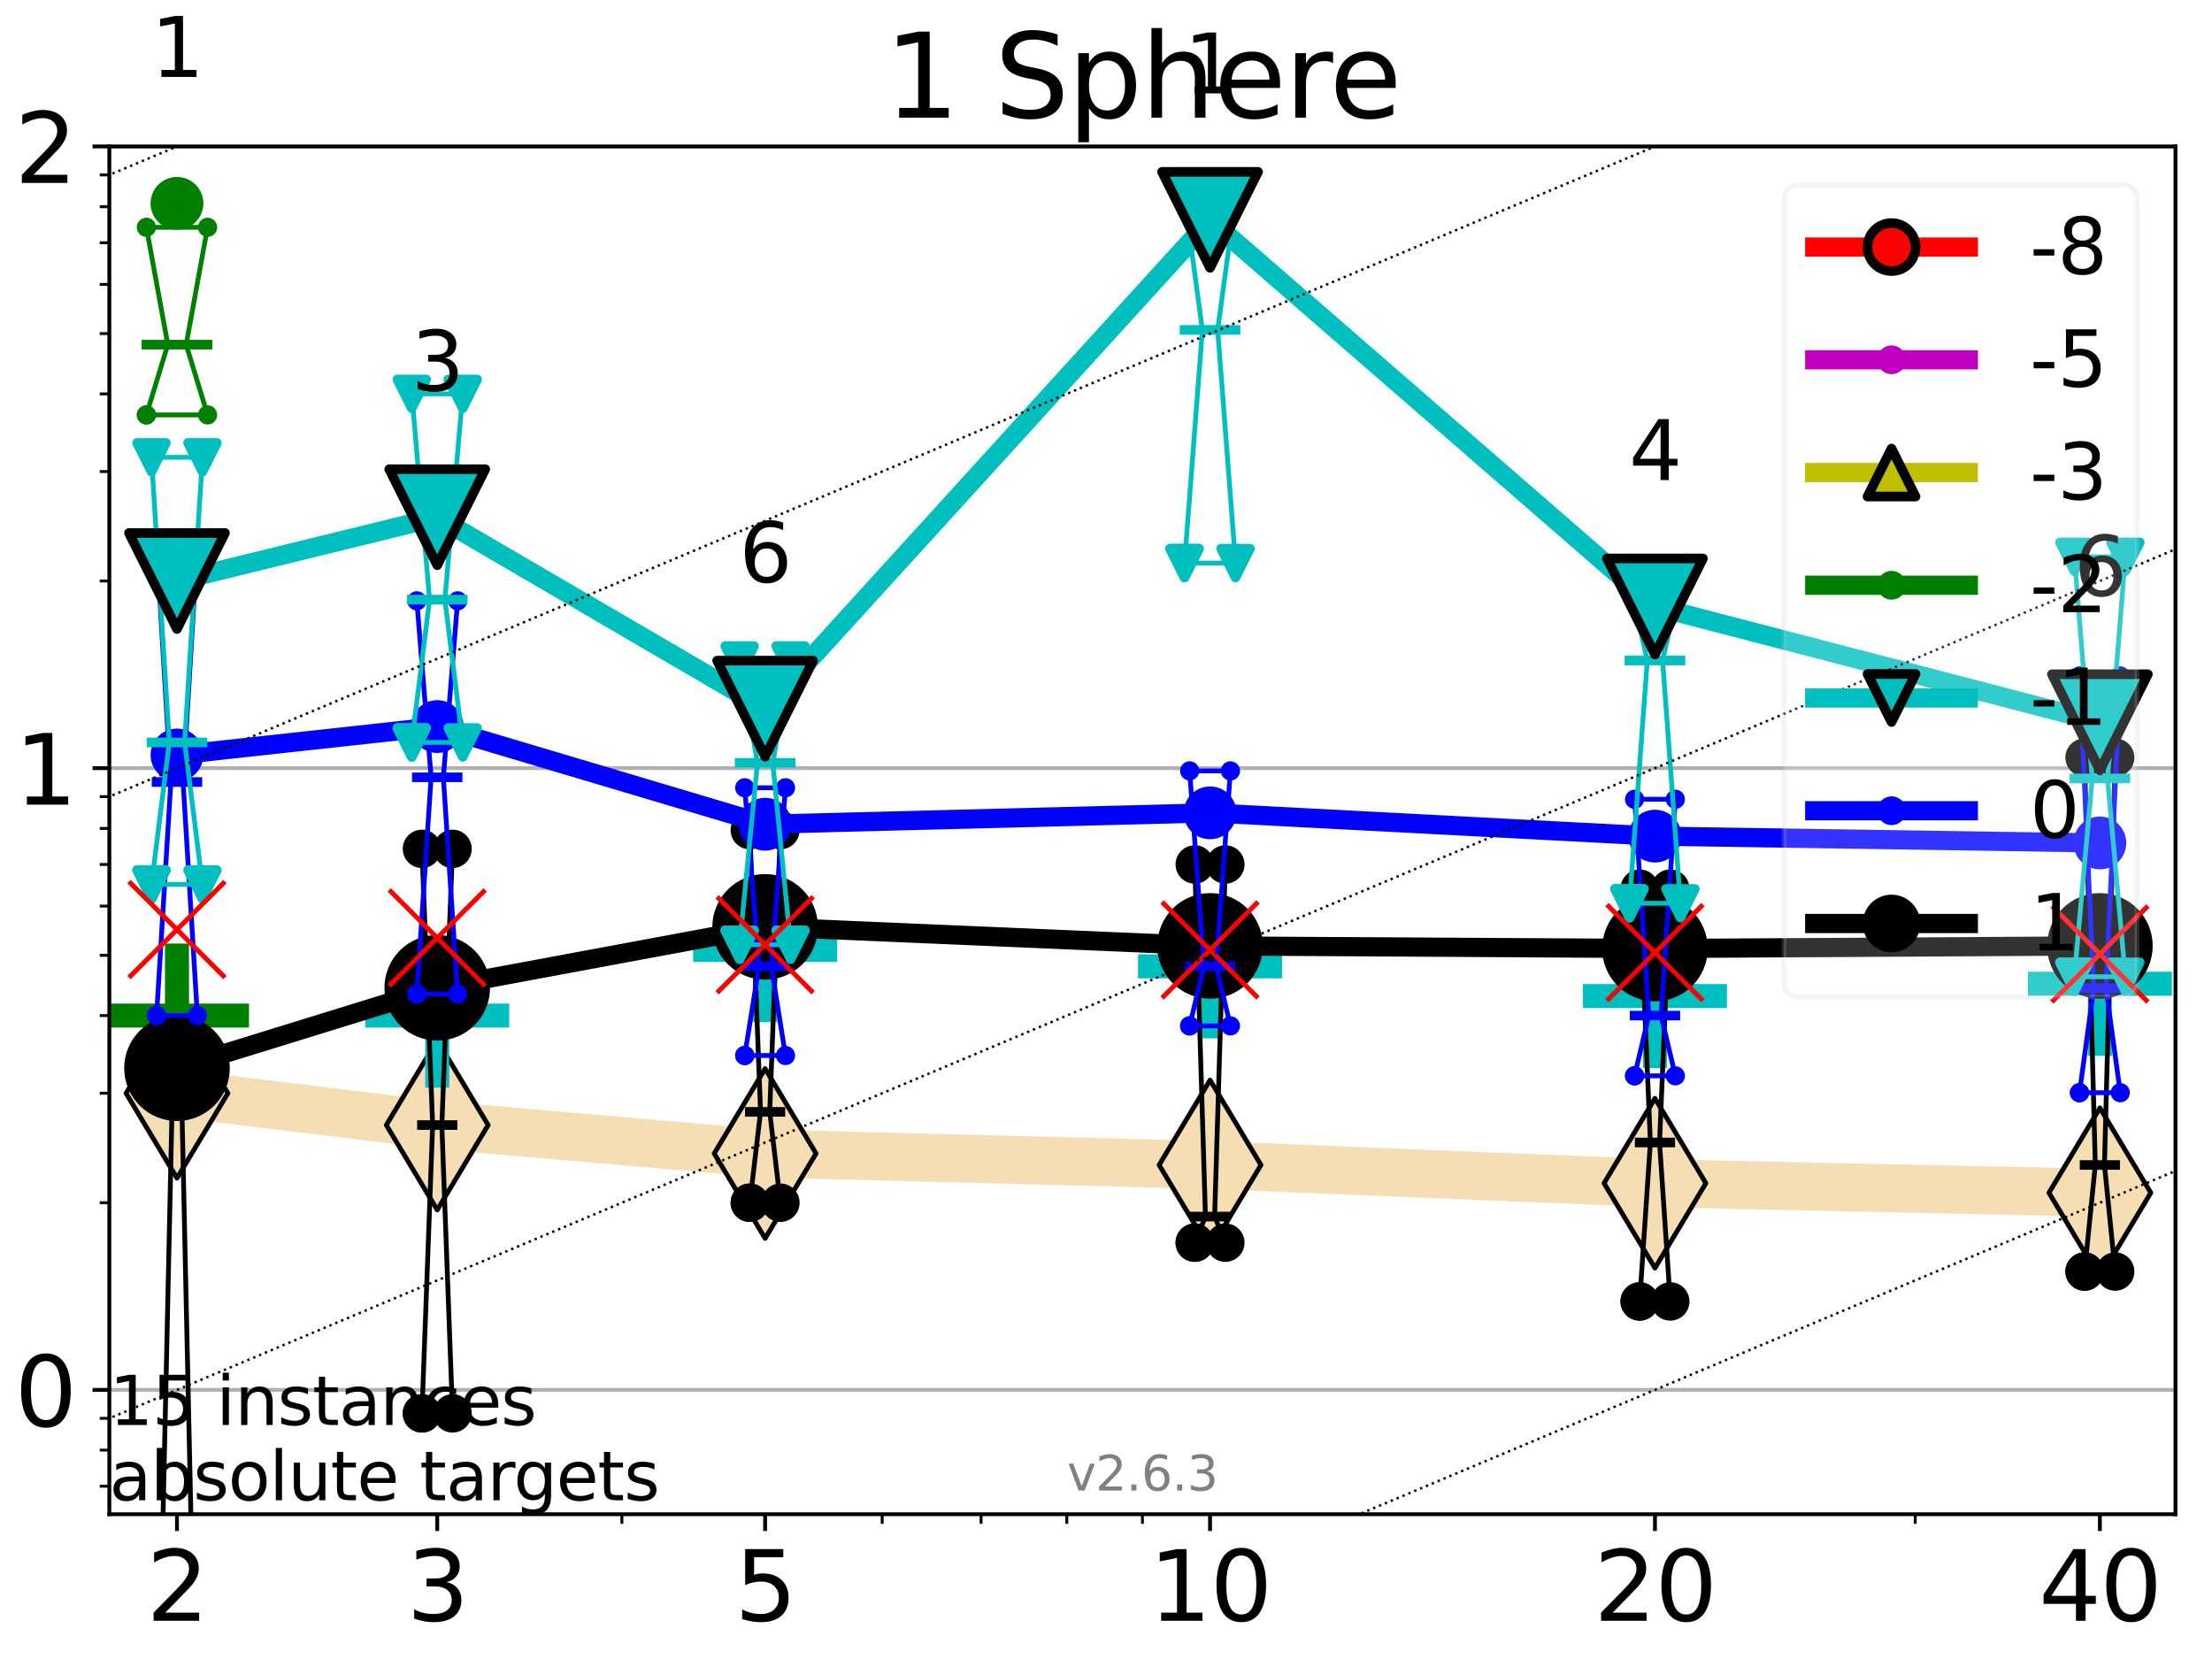<?xml version="1.0" encoding="utf-8" standalone="no"?>
<!DOCTYPE svg PUBLIC "-//W3C//DTD SVG 1.1//EN"
  "http://www.w3.org/Graphics/SVG/1.1/DTD/svg11.dtd">
<svg xmlns:xlink="http://www.w3.org/1999/xlink" width="460.8pt" height="345.6pt" viewBox="0 0 460.8 345.6" xmlns="http://www.w3.org/2000/svg" version="1.1">
 <defs>
  <style type="text/css">*{stroke-linejoin: round; stroke-linecap: butt}</style>
 </defs>
 <g id="figure_1">
  <g id="patch_1">
   <path d="M 0 345.6 
L 460.8 345.6 
L 460.8 0 
L 0 0 
z
" style="fill: #ffffff"/>
  </g>
  <g id="axes_1">
   <g id="patch_2">
    <path d="M 22.78 315.44 
L 453.192 315.44 
L 453.192 30.51 
L 22.78 30.51 
z
" style="fill: #ffffff"/>
   </g>
   <g id="line2d_1">
    <path d="M 36.868 227.744 
L 91.085 234.369 
L 159.39 240.295 
L 252.074 242.689 
L 344.758 246.482 
L 437.443 248.479 
" clip-path="url(#pc9530010f3)" style="fill: none; stroke: #f5deb3; stroke-width: 10; stroke-linecap: square"/>
    <defs>
     <path id="m9c621434bc" d="M -0 17.678 
L 10.607 0 
L 0 -17.678 
L -10.607 -0 
z
" style="stroke: #000000; stroke-linejoin: miter"/>
    </defs>
    <g clip-path="url(#pc9530010f3)">
     <use xlink:href="#m9c621434bc" x="36.868" y="227.744" style="fill: #f5deb3; stroke: #000000; stroke-linejoin: miter"/>
     <use xlink:href="#m9c621434bc" x="91.085" y="234.369" style="fill: #f5deb3; stroke: #000000; stroke-linejoin: miter"/>
     <use xlink:href="#m9c621434bc" x="159.39" y="240.295" style="fill: #f5deb3; stroke: #000000; stroke-linejoin: miter"/>
     <use xlink:href="#m9c621434bc" x="252.074" y="242.689" style="fill: #f5deb3; stroke: #000000; stroke-linejoin: miter"/>
     <use xlink:href="#m9c621434bc" x="344.758" y="246.482" style="fill: #f5deb3; stroke: #000000; stroke-linejoin: miter"/>
     <use xlink:href="#m9c621434bc" x="437.443" y="248.479" style="fill: #f5deb3; stroke: #000000; stroke-linejoin: miter"/>
    </g>
   </g>
   <g id="line2d_2">
    <defs>
     <path id="m126d442b81" d="M -15 0 
L 15 0 
M 0 15 
L 0 -15 
" style="stroke: #008000; stroke-width: 5"/>
    </defs>
    <g clip-path="url(#pc9530010f3)">
     <use xlink:href="#m126d442b81" x="36.868" y="211.562" style="fill: #008000; stroke: #008000; stroke-width: 5"/>
    </g>
   </g>
   <g id="line2d_3">
    <defs>
     <path id="macef27c89f" d="M -15 0 
L 15 0 
M 0 15 
L 0 -15 
" style="stroke: #00bfbf; stroke-width: 5"/>
    </defs>
    <g clip-path="url(#pc9530010f3)">
     <use xlink:href="#macef27c89f" x="91.085" y="211.562" style="fill: #00bfbf; stroke: #00bfbf; stroke-width: 5"/>
    </g>
   </g>
   <g id="line2d_4">
    <g clip-path="url(#pc9530010f3)">
     <use xlink:href="#macef27c89f" x="159.39" y="197.897" style="fill: #00bfbf; stroke: #00bfbf; stroke-width: 5"/>
    </g>
   </g>
   <g id="line2d_5">
    <g clip-path="url(#pc9530010f3)">
     <use xlink:href="#macef27c89f" x="252.074" y="201.307" style="fill: #00bfbf; stroke: #00bfbf; stroke-width: 5"/>
    </g>
   </g>
   <g id="line2d_6">
    <g clip-path="url(#pc9530010f3)">
     <use xlink:href="#macef27c89f" x="344.758" y="207.495" style="fill: #00bfbf; stroke: #00bfbf; stroke-width: 5"/>
    </g>
   </g>
   <g id="line2d_7">
    <g clip-path="url(#pc9530010f3)">
     <use xlink:href="#macef27c89f" x="437.443" y="204.937" style="fill: #00bfbf; stroke: #00bfbf; stroke-width: 5"/>
    </g>
   </g>
   <g id="matplotlib.axis_1">
    <g id="xtick_1">
     <g id="line2d_8">
      <defs>
       <path id="m66e23c1692" d="M 0 0 
L 0 3.5 
" style="stroke: #000000; stroke-width: 0.8"/>
      </defs>
      <g>
       <use xlink:href="#m66e23c1692" x="36.868" y="315.44" style="stroke: #000000; stroke-width: 0.8"/>
      </g>
     </g>
     <g id="text_1">
      <!-- 2 -->
      <g transform="translate(30.506 337.637) scale(0.2 -0.2)">
       <defs>
        <path id="DejaVuSans-32" d="M 1228 531 
L 3431 531 
L 3431 0 
L 469 0 
L 469 531 
Q 828 903 1448 1529 
Q 2069 2156 2228 2338 
Q 2531 2678 2651 2914 
Q 2772 3150 2772 3378 
Q 2772 3750 2511 3984 
Q 2250 4219 1831 4219 
Q 1534 4219 1204 4116 
Q 875 4013 500 3803 
L 500 4441 
Q 881 4594 1212 4672 
Q 1544 4750 1819 4750 
Q 2544 4750 2975 4387 
Q 3406 4025 3406 3419 
Q 3406 3131 3298 2873 
Q 3191 2616 2906 2266 
Q 2828 2175 2409 1742 
Q 1991 1309 1228 531 
z
" transform="scale(0.016)"/>
       </defs>
       <use xlink:href="#DejaVuSans-32"/>
      </g>
     </g>
    </g>
    <g id="xtick_2">
     <g id="line2d_9">
      <g>
       <use xlink:href="#m66e23c1692" x="91.085" y="315.44" style="stroke: #000000; stroke-width: 0.8"/>
      </g>
     </g>
     <g id="text_2">
      <!-- 3 -->
      <g transform="translate(84.723 337.637) scale(0.2 -0.2)">
       <defs>
        <path id="DejaVuSans-33" d="M 2597 2516 
Q 3050 2419 3304 2112 
Q 3559 1806 3559 1356 
Q 3559 666 3084 287 
Q 2609 -91 1734 -91 
Q 1441 -91 1130 -33 
Q 819 25 488 141 
L 488 750 
Q 750 597 1062 519 
Q 1375 441 1716 441 
Q 2309 441 2620 675 
Q 2931 909 2931 1356 
Q 2931 1769 2642 2001 
Q 2353 2234 1838 2234 
L 1294 2234 
L 1294 2753 
L 1863 2753 
Q 2328 2753 2575 2939 
Q 2822 3125 2822 3475 
Q 2822 3834 2567 4026 
Q 2313 4219 1838 4219 
Q 1578 4219 1281 4162 
Q 984 4106 628 3988 
L 628 4550 
Q 988 4650 1302 4700 
Q 1616 4750 1894 4750 
Q 2613 4750 3031 4423 
Q 3450 4097 3450 3541 
Q 3450 3153 3228 2886 
Q 3006 2619 2597 2516 
z
" transform="scale(0.016)"/>
       </defs>
       <use xlink:href="#DejaVuSans-33"/>
      </g>
     </g>
    </g>
    <g id="xtick_3">
     <g id="line2d_10">
      <g>
       <use xlink:href="#m66e23c1692" x="159.39" y="315.44" style="stroke: #000000; stroke-width: 0.8"/>
      </g>
     </g>
     <g id="text_3">
      <!-- 5 -->
      <g transform="translate(153.028 337.637) scale(0.2 -0.2)">
       <defs>
        <path id="DejaVuSans-35" d="M 691 4666 
L 3169 4666 
L 3169 4134 
L 1269 4134 
L 1269 2991 
Q 1406 3038 1543 3061 
Q 1681 3084 1819 3084 
Q 2600 3084 3056 2656 
Q 3513 2228 3513 1497 
Q 3513 744 3044 326 
Q 2575 -91 1722 -91 
Q 1428 -91 1123 -41 
Q 819 9 494 109 
L 494 744 
Q 775 591 1075 516 
Q 1375 441 1709 441 
Q 2250 441 2565 725 
Q 2881 1009 2881 1497 
Q 2881 1984 2565 2268 
Q 2250 2553 1709 2553 
Q 1456 2553 1204 2497 
Q 953 2441 691 2322 
L 691 4666 
z
" transform="scale(0.016)"/>
       </defs>
       <use xlink:href="#DejaVuSans-35"/>
      </g>
     </g>
    </g>
    <g id="xtick_4">
     <g id="line2d_11">
      <g>
       <use xlink:href="#m66e23c1692" x="252.074" y="315.44" style="stroke: #000000; stroke-width: 0.8"/>
      </g>
     </g>
     <g id="text_4">
      <!-- 10 -->
      <g transform="translate(239.349 337.637) scale(0.2 -0.2)">
       <defs>
        <path id="DejaVuSans-31" d="M 794 531 
L 1825 531 
L 1825 4091 
L 703 3866 
L 703 4441 
L 1819 4666 
L 2450 4666 
L 2450 531 
L 3481 531 
L 3481 0 
L 794 0 
L 794 531 
z
" transform="scale(0.016)"/>
        <path id="DejaVuSans-30" d="M 2034 4250 
Q 1547 4250 1301 3770 
Q 1056 3291 1056 2328 
Q 1056 1369 1301 889 
Q 1547 409 2034 409 
Q 2525 409 2770 889 
Q 3016 1369 3016 2328 
Q 3016 3291 2770 3770 
Q 2525 4250 2034 4250 
z
M 2034 4750 
Q 2819 4750 3233 4129 
Q 3647 3509 3647 2328 
Q 3647 1150 3233 529 
Q 2819 -91 2034 -91 
Q 1250 -91 836 529 
Q 422 1150 422 2328 
Q 422 3509 836 4129 
Q 1250 4750 2034 4750 
z
" transform="scale(0.016)"/>
       </defs>
       <use xlink:href="#DejaVuSans-31"/>
       <use xlink:href="#DejaVuSans-30" x="63.623"/>
      </g>
     </g>
    </g>
    <g id="xtick_5">
     <g id="line2d_12">
      <g>
       <use xlink:href="#m66e23c1692" x="344.758" y="315.44" style="stroke: #000000; stroke-width: 0.8"/>
      </g>
     </g>
     <g id="text_5">
      <!-- 20 -->
      <g transform="translate(332.033 337.637) scale(0.2 -0.2)">
       <use xlink:href="#DejaVuSans-32"/>
       <use xlink:href="#DejaVuSans-30" x="63.623"/>
      </g>
     </g>
    </g>
    <g id="xtick_6">
     <g id="line2d_13">
      <g>
       <use xlink:href="#m66e23c1692" x="437.443" y="315.44" style="stroke: #000000; stroke-width: 0.8"/>
      </g>
     </g>
     <g id="text_6">
      <!-- 40 -->
      <g transform="translate(424.718 337.637) scale(0.2 -0.2)">
       <defs>
        <path id="DejaVuSans-34" d="M 2419 4116 
L 825 1625 
L 2419 1625 
L 2419 4116 
z
M 2253 4666 
L 3047 4666 
L 3047 1625 
L 3713 1625 
L 3713 1100 
L 3047 1100 
L 3047 0 
L 2419 0 
L 2419 1100 
L 313 1100 
L 313 1709 
L 2253 4666 
z
" transform="scale(0.016)"/>
       </defs>
       <use xlink:href="#DejaVuSans-34"/>
       <use xlink:href="#DejaVuSans-30" x="63.623"/>
      </g>
     </g>
    </g>
    <g id="xtick_7">
     <g id="line2d_14">
      <defs>
       <path id="m963e21ea9d" d="M 0 0 
L 0 2 
" style="stroke: #000000; stroke-width: 0.6"/>
      </defs>
      <g>
       <use xlink:href="#m963e21ea9d" x="129.552" y="315.44" style="stroke: #000000; stroke-width: 0.6"/>
      </g>
     </g>
    </g>
    <g id="xtick_8">
     <g id="line2d_15">
      <g>
       <use xlink:href="#m963e21ea9d" x="183.769" y="315.44" style="stroke: #000000; stroke-width: 0.6"/>
      </g>
     </g>
    </g>
    <g id="xtick_9">
     <g id="line2d_16">
      <g>
       <use xlink:href="#m963e21ea9d" x="204.381" y="315.44" style="stroke: #000000; stroke-width: 0.6"/>
      </g>
     </g>
    </g>
    <g id="xtick_10">
     <g id="line2d_17">
      <g>
       <use xlink:href="#m963e21ea9d" x="222.237" y="315.44" style="stroke: #000000; stroke-width: 0.6"/>
      </g>
     </g>
    </g>
    <g id="xtick_11">
     <g id="line2d_18">
      <g>
       <use xlink:href="#m963e21ea9d" x="237.986" y="315.44" style="stroke: #000000; stroke-width: 0.6"/>
      </g>
     </g>
    </g>
    <g id="xtick_12">
     <g id="line2d_19">
      <g>
       <use xlink:href="#m963e21ea9d" x="398.975" y="315.44" style="stroke: #000000; stroke-width: 0.6"/>
      </g>
     </g>
    </g>
   </g>
   <g id="matplotlib.axis_2">
    <g id="ytick_1">
     <g id="line2d_20">
      <path d="M 22.78 289.537 
L 453.192 289.537 
" clip-path="url(#pc9530010f3)" style="fill: none; stroke: #b0b0b0; stroke-width: 0.8; stroke-linecap: square"/>
     </g>
     <g id="line2d_21">
      <defs>
       <path id="mc1524971be" d="M 0 0 
L -3.5 0 
" style="stroke: #000000; stroke-width: 0.8"/>
      </defs>
      <g>
       <use xlink:href="#mc1524971be" x="22.78" y="289.537" style="stroke: #000000; stroke-width: 0.8"/>
      </g>
     </g>
     <g id="text_7">
      <!-- 0 -->
      <g transform="translate(3.055 297.136) scale(0.2 -0.2)">
       <use xlink:href="#DejaVuSans-30"/>
      </g>
     </g>
    </g>
    <g id="ytick_2">
     <g id="line2d_22">
      <path d="M 22.78 160.024 
L 453.192 160.024 
" clip-path="url(#pc9530010f3)" style="fill: none; stroke: #b0b0b0; stroke-width: 0.8; stroke-linecap: square"/>
     </g>
     <g id="line2d_23">
      <g>
       <use xlink:href="#mc1524971be" x="22.78" y="160.024" style="stroke: #000000; stroke-width: 0.8"/>
      </g>
     </g>
     <g id="text_8">
      <!-- 1 -->
      <g transform="translate(3.055 167.622) scale(0.2 -0.2)">
       <use xlink:href="#DejaVuSans-31"/>
      </g>
     </g>
    </g>
    <g id="ytick_3">
     <g id="line2d_24">
      <path d="M 22.78 30.51 
L 453.192 30.51 
" clip-path="url(#pc9530010f3)" style="fill: none; stroke: #b0b0b0; stroke-width: 0.8; stroke-linecap: square"/>
     </g>
     <g id="line2d_25">
      <g>
       <use xlink:href="#mc1524971be" x="22.78" y="30.51" style="stroke: #000000; stroke-width: 0.8"/>
      </g>
     </g>
     <g id="text_9">
      <!-- 2 -->
      <g transform="translate(3.055 38.109) scale(0.2 -0.2)">
       <use xlink:href="#DejaVuSans-32"/>
      </g>
     </g>
    </g>
    <g id="ytick_4">
     <g id="line2d_26">
      <defs>
       <path id="m1dd215f48d" d="M 0 0 
L -2 0 
" style="stroke: #000000; stroke-width: 0.6"/>
      </defs>
      <g>
       <use xlink:href="#m1dd215f48d" x="22.78" y="309.599" style="stroke: #000000; stroke-width: 0.6"/>
      </g>
     </g>
    </g>
    <g id="ytick_5">
     <g id="line2d_27">
      <g>
       <use xlink:href="#m1dd215f48d" x="22.78" y="302.088" style="stroke: #000000; stroke-width: 0.6"/>
      </g>
     </g>
    </g>
    <g id="ytick_6">
     <g id="line2d_28">
      <g>
       <use xlink:href="#m1dd215f48d" x="22.78" y="295.464" style="stroke: #000000; stroke-width: 0.6"/>
      </g>
     </g>
    </g>
    <g id="ytick_7">
     <g id="line2d_29">
      <g>
       <use xlink:href="#m1dd215f48d" x="22.78" y="250.55" style="stroke: #000000; stroke-width: 0.6"/>
      </g>
     </g>
    </g>
    <g id="ytick_8">
     <g id="line2d_30">
      <g>
       <use xlink:href="#m1dd215f48d" x="22.78" y="227.744" style="stroke: #000000; stroke-width: 0.6"/>
      </g>
     </g>
    </g>
    <g id="ytick_9">
     <g id="line2d_31">
      <g>
       <use xlink:href="#m1dd215f48d" x="22.78" y="211.562" style="stroke: #000000; stroke-width: 0.6"/>
      </g>
     </g>
    </g>
    <g id="ytick_10">
     <g id="line2d_32">
      <g>
       <use xlink:href="#m1dd215f48d" x="22.78" y="199.011" style="stroke: #000000; stroke-width: 0.6"/>
      </g>
     </g>
    </g>
    <g id="ytick_11">
     <g id="line2d_33">
      <g>
       <use xlink:href="#m1dd215f48d" x="22.78" y="188.756" style="stroke: #000000; stroke-width: 0.6"/>
      </g>
     </g>
    </g>
    <g id="ytick_12">
     <g id="line2d_34">
      <g>
       <use xlink:href="#m1dd215f48d" x="22.78" y="180.086" style="stroke: #000000; stroke-width: 0.6"/>
      </g>
     </g>
    </g>
    <g id="ytick_13">
     <g id="line2d_35">
      <g>
       <use xlink:href="#m1dd215f48d" x="22.78" y="172.575" style="stroke: #000000; stroke-width: 0.6"/>
      </g>
     </g>
    </g>
    <g id="ytick_14">
     <g id="line2d_36">
      <g>
       <use xlink:href="#m1dd215f48d" x="22.78" y="165.95" style="stroke: #000000; stroke-width: 0.6"/>
      </g>
     </g>
    </g>
    <g id="ytick_15">
     <g id="line2d_37">
      <g>
       <use xlink:href="#m1dd215f48d" x="22.78" y="121.036" style="stroke: #000000; stroke-width: 0.6"/>
      </g>
     </g>
    </g>
    <g id="ytick_16">
     <g id="line2d_38">
      <g>
       <use xlink:href="#m1dd215f48d" x="22.78" y="98.23" style="stroke: #000000; stroke-width: 0.6"/>
      </g>
     </g>
    </g>
    <g id="ytick_17">
     <g id="line2d_39">
      <g>
       <use xlink:href="#m1dd215f48d" x="22.78" y="82.049" style="stroke: #000000; stroke-width: 0.6"/>
      </g>
     </g>
    </g>
    <g id="ytick_18">
     <g id="line2d_40">
      <g>
       <use xlink:href="#m1dd215f48d" x="22.78" y="69.498" style="stroke: #000000; stroke-width: 0.6"/>
      </g>
     </g>
    </g>
    <g id="ytick_19">
     <g id="line2d_41">
      <g>
       <use xlink:href="#m1dd215f48d" x="22.78" y="59.243" style="stroke: #000000; stroke-width: 0.6"/>
      </g>
     </g>
    </g>
    <g id="ytick_20">
     <g id="line2d_42">
      <g>
       <use xlink:href="#m1dd215f48d" x="22.78" y="50.572" style="stroke: #000000; stroke-width: 0.6"/>
      </g>
     </g>
    </g>
    <g id="ytick_21">
     <g id="line2d_43">
      <g>
       <use xlink:href="#m1dd215f48d" x="22.78" y="43.062" style="stroke: #000000; stroke-width: 0.6"/>
      </g>
     </g>
    </g>
    <g id="ytick_22">
     <g id="line2d_44">
      <g>
       <use xlink:href="#m1dd215f48d" x="22.78" y="36.437" style="stroke: #000000; stroke-width: 0.6"/>
      </g>
     </g>
    </g>
   </g>
   <g id="line2d_45">
    <path d="M 33.682 328.525 
L 35.912 227.744 
L 33.682 219.073 
L 40.054 219.073 
L 37.824 227.744 
L 40.054 328.525 
L 33.682 328.525 
" clip-path="url(#pc9530010f3)" style="fill: none; stroke: #000000; stroke-linecap: square"/>
   </g>
   <g id="line2d_46">
    <path d="M 33.682 328.525 
L 40.054 328.525 
L 40.054 219.073 
L 33.682 219.073 
L 33.682 328.525 
" clip-path="url(#pc9530010f3)" style="fill: none"/>
    <defs>
     <path id="m43eb6d6e5d" d="M 0 3 
C 0.796 3 1.559 2.684 2.121 2.121 
C 2.684 1.559 3 0.796 3 0 
C 3 -0.796 2.684 -1.559 2.121 -2.121 
C 1.559 -2.684 0.796 -3 0 -3 
C -0.796 -3 -1.559 -2.684 -2.121 -2.121 
C -2.684 -1.559 -3 -0.796 -3 0 
C -3 0.796 -2.684 1.559 -2.121 2.121 
C -1.559 2.684 -0.796 3 0 3 
z
" style="stroke: #000000; stroke-width: 2"/>
    </defs>
    <g clip-path="url(#pc9530010f3)">
     <use xlink:href="#m43eb6d6e5d" x="33.682" y="328.525" style="stroke: #000000; stroke-width: 2"/>
     <use xlink:href="#m43eb6d6e5d" x="40.054" y="328.525" style="stroke: #000000; stroke-width: 2"/>
     <use xlink:href="#m43eb6d6e5d" x="40.054" y="219.073" style="stroke: #000000; stroke-width: 2"/>
     <use xlink:href="#m43eb6d6e5d" x="33.682" y="219.073" style="stroke: #000000; stroke-width: 2"/>
     <use xlink:href="#m43eb6d6e5d" x="33.682" y="328.525" style="stroke: #000000; stroke-width: 2"/>
    </g>
   </g>
   <g id="line2d_47">
    <path d="M 33.682 227.744 
L 40.054 227.744 
" clip-path="url(#pc9530010f3)" style="fill: none; stroke: #000000; stroke-width: 2; stroke-linecap: square"/>
   </g>
   <g id="line2d_48">
    <path d="M 87.899 294.431 
L 90.129 234.369 
L 87.899 176.834 
L 94.271 176.834 
L 92.041 234.369 
L 94.271 294.431 
L 87.899 294.431 
" clip-path="url(#pc9530010f3)" style="fill: none; stroke: #000000; stroke-linecap: square"/>
   </g>
   <g id="line2d_49">
    <path d="M 87.899 294.431 
L 94.271 294.431 
L 94.271 176.834 
L 87.899 176.834 
L 87.899 294.431 
" clip-path="url(#pc9530010f3)" style="fill: none"/>
    <g clip-path="url(#pc9530010f3)">
     <use xlink:href="#m43eb6d6e5d" x="87.899" y="294.431" style="stroke: #000000; stroke-width: 2"/>
     <use xlink:href="#m43eb6d6e5d" x="94.271" y="294.431" style="stroke: #000000; stroke-width: 2"/>
     <use xlink:href="#m43eb6d6e5d" x="94.271" y="176.834" style="stroke: #000000; stroke-width: 2"/>
     <use xlink:href="#m43eb6d6e5d" x="87.899" y="176.834" style="stroke: #000000; stroke-width: 2"/>
     <use xlink:href="#m43eb6d6e5d" x="87.899" y="294.431" style="stroke: #000000; stroke-width: 2"/>
    </g>
   </g>
   <g id="line2d_50">
    <path d="M 87.899 234.369 
L 94.271 234.369 
" clip-path="url(#pc9530010f3)" style="fill: none; stroke: #000000; stroke-width: 2; stroke-linecap: square"/>
   </g>
   <g id="line2d_51">
    <path d="M 156.204 250.55 
L 158.434 231.624 
L 156.204 172.928 
L 162.576 172.928 
L 160.346 231.624 
L 162.576 250.55 
L 156.204 250.55 
" clip-path="url(#pc9530010f3)" style="fill: none; stroke: #000000; stroke-linecap: square"/>
   </g>
   <g id="line2d_52">
    <path d="M 156.204 250.55 
L 162.576 250.55 
L 162.576 172.928 
L 156.204 172.928 
L 156.204 250.55 
" clip-path="url(#pc9530010f3)" style="fill: none"/>
    <g clip-path="url(#pc9530010f3)">
     <use xlink:href="#m43eb6d6e5d" x="156.204" y="250.55" style="stroke: #000000; stroke-width: 2"/>
     <use xlink:href="#m43eb6d6e5d" x="162.576" y="250.55" style="stroke: #000000; stroke-width: 2"/>
     <use xlink:href="#m43eb6d6e5d" x="162.576" y="172.928" style="stroke: #000000; stroke-width: 2"/>
     <use xlink:href="#m43eb6d6e5d" x="156.204" y="172.928" style="stroke: #000000; stroke-width: 2"/>
     <use xlink:href="#m43eb6d6e5d" x="156.204" y="250.55" style="stroke: #000000; stroke-width: 2"/>
    </g>
   </g>
   <g id="line2d_53">
    <path d="M 156.204 231.624 
L 162.576 231.624 
" clip-path="url(#pc9530010f3)" style="fill: none; stroke: #000000; stroke-width: 2; stroke-linecap: square"/>
   </g>
   <g id="line2d_54">
    <path d="M 248.888 258.87 
L 251.118 253.435 
L 248.888 180.086 
L 255.26 180.086 
L 253.03 253.435 
L 255.26 258.87 
L 248.888 258.87 
" clip-path="url(#pc9530010f3)" style="fill: none; stroke: #000000; stroke-linecap: square"/>
   </g>
   <g id="line2d_55">
    <path d="M 248.888 258.87 
L 255.26 258.87 
L 255.26 180.086 
L 248.888 180.086 
L 248.888 258.87 
" clip-path="url(#pc9530010f3)" style="fill: none"/>
    <g clip-path="url(#pc9530010f3)">
     <use xlink:href="#m43eb6d6e5d" x="248.888" y="258.87" style="stroke: #000000; stroke-width: 2"/>
     <use xlink:href="#m43eb6d6e5d" x="255.26" y="258.87" style="stroke: #000000; stroke-width: 2"/>
     <use xlink:href="#m43eb6d6e5d" x="255.26" y="180.086" style="stroke: #000000; stroke-width: 2"/>
     <use xlink:href="#m43eb6d6e5d" x="248.888" y="180.086" style="stroke: #000000; stroke-width: 2"/>
     <use xlink:href="#m43eb6d6e5d" x="248.888" y="258.87" style="stroke: #000000; stroke-width: 2"/>
    </g>
   </g>
   <g id="line2d_56">
    <path d="M 248.888 253.435 
L 255.26 253.435 
" clip-path="url(#pc9530010f3)" style="fill: none; stroke: #000000; stroke-width: 2; stroke-linecap: square"/>
   </g>
   <g id="line2d_57">
    <path d="M 341.572 271.116 
L 343.803 237.999 
L 341.572 185.126 
L 347.945 185.126 
L 345.714 237.999 
L 347.945 271.116 
L 341.572 271.116 
" clip-path="url(#pc9530010f3)" style="fill: none; stroke: #000000; stroke-linecap: square"/>
   </g>
   <g id="line2d_58">
    <path d="M 341.572 271.116 
L 347.945 271.116 
L 347.945 185.126 
L 341.572 185.126 
L 341.572 271.116 
" clip-path="url(#pc9530010f3)" style="fill: none"/>
    <g clip-path="url(#pc9530010f3)">
     <use xlink:href="#m43eb6d6e5d" x="341.572" y="271.116" style="stroke: #000000; stroke-width: 2"/>
     <use xlink:href="#m43eb6d6e5d" x="347.945" y="271.116" style="stroke: #000000; stroke-width: 2"/>
     <use xlink:href="#m43eb6d6e5d" x="347.945" y="185.126" style="stroke: #000000; stroke-width: 2"/>
     <use xlink:href="#m43eb6d6e5d" x="341.572" y="185.126" style="stroke: #000000; stroke-width: 2"/>
     <use xlink:href="#m43eb6d6e5d" x="341.572" y="271.116" style="stroke: #000000; stroke-width: 2"/>
    </g>
   </g>
   <g id="line2d_59">
    <path d="M 341.572 237.999 
L 347.945 237.999 
" clip-path="url(#pc9530010f3)" style="fill: none; stroke: #000000; stroke-width: 2; stroke-linecap: square"/>
   </g>
   <g id="line2d_60">
    <path d="M 434.257 264.887 
L 436.487 242.689 
L 434.257 157.818 
L 440.629 157.818 
L 438.398 242.689 
L 440.629 264.887 
L 434.257 264.887 
" clip-path="url(#pc9530010f3)" style="fill: none; stroke: #000000; stroke-linecap: square"/>
   </g>
   <g id="line2d_61">
    <path d="M 434.257 264.887 
L 440.629 264.887 
L 440.629 157.818 
L 434.257 157.818 
L 434.257 264.887 
" clip-path="url(#pc9530010f3)" style="fill: none"/>
    <g clip-path="url(#pc9530010f3)">
     <use xlink:href="#m43eb6d6e5d" x="434.257" y="264.887" style="stroke: #000000; stroke-width: 2"/>
     <use xlink:href="#m43eb6d6e5d" x="440.629" y="264.887" style="stroke: #000000; stroke-width: 2"/>
     <use xlink:href="#m43eb6d6e5d" x="440.629" y="157.818" style="stroke: #000000; stroke-width: 2"/>
     <use xlink:href="#m43eb6d6e5d" x="434.257" y="157.818" style="stroke: #000000; stroke-width: 2"/>
     <use xlink:href="#m43eb6d6e5d" x="434.257" y="264.887" style="stroke: #000000; stroke-width: 2"/>
    </g>
   </g>
   <g id="line2d_62">
    <path d="M 434.257 242.689 
L 440.629 242.689 
" clip-path="url(#pc9530010f3)" style="fill: none; stroke: #000000; stroke-width: 2; stroke-linecap: square"/>
   </g>
   <g id="line2d_63">
    <path d="M 36.868 222.525 
L 91.085 205.777 
" clip-path="url(#pc9530010f3)" style="fill: none; stroke: #000000; stroke-width: 4; stroke-linecap: square"/>
   </g>
   <g id="line2d_64">
    <path d="M 91.085 205.777 
L 159.39 193.085 
" clip-path="url(#pc9530010f3)" style="fill: none; stroke: #000000; stroke-width: 4; stroke-linecap: square"/>
   </g>
   <g id="line2d_65">
    <path d="M 159.39 193.085 
L 252.074 197.046 
" clip-path="url(#pc9530010f3)" style="fill: none; stroke: #000000; stroke-width: 4; stroke-linecap: square"/>
   </g>
   <g id="line2d_66">
    <path d="M 252.074 197.046 
L 344.758 197.592 
" clip-path="url(#pc9530010f3)" style="fill: none; stroke: #000000; stroke-width: 4; stroke-linecap: square"/>
   </g>
   <g id="line2d_67">
    <path d="M 344.758 197.592 
L 437.443 197.046 
" clip-path="url(#pc9530010f3)" style="fill: none; stroke: #000000; stroke-width: 4; stroke-linecap: square"/>
   </g>
   <g id="line2d_68">
    <path d="M 36.868 222.525 
L 91.085 205.777 
L 159.39 193.085 
L 252.074 197.046 
L 344.758 197.592 
L 437.443 197.046 
" clip-path="url(#pc9530010f3)" style="fill: none"/>
    <defs>
     <path id="m4633f56192" d="M 0 10 
C 2.652 10 5.196 8.946 7.071 7.071 
C 8.946 5.196 10 2.652 10 0 
C 10 -2.652 8.946 -5.196 7.071 -7.071 
C 5.196 -8.946 2.652 -10 0 -10 
C -2.652 -10 -5.196 -8.946 -7.071 -7.071 
C -8.946 -5.196 -10 -2.652 -10 0 
C -10 2.652 -8.946 5.196 -7.071 7.071 
C -5.196 8.946 -2.652 10 0 10 
z
" style="stroke: #000000; stroke-width: 2"/>
    </defs>
    <g clip-path="url(#pc9530010f3)">
     <use xlink:href="#m4633f56192" x="36.868" y="222.525" style="stroke: #000000; stroke-width: 2"/>
     <use xlink:href="#m4633f56192" x="91.085" y="205.777" style="stroke: #000000; stroke-width: 2"/>
     <use xlink:href="#m4633f56192" x="159.39" y="193.085" style="stroke: #000000; stroke-width: 2"/>
     <use xlink:href="#m4633f56192" x="252.074" y="197.046" style="stroke: #000000; stroke-width: 2"/>
     <use xlink:href="#m4633f56192" x="344.758" y="197.592" style="stroke: #000000; stroke-width: 2"/>
     <use xlink:href="#m4633f56192" x="437.443" y="197.046" style="stroke: #000000; stroke-width: 2"/>
    </g>
   </g>
   <g id="line2d_69">
    <path d="M 32.62 211.562 
L 35.594 162.909 
L 32.62 113.482 
L 41.116 113.482 
L 38.143 162.909 
L 41.116 211.562 
L 32.62 211.562 
" clip-path="url(#pc9530010f3)" style="fill: none; stroke: #0000ff; stroke-linecap: square"/>
   </g>
   <g id="line2d_70">
    <path d="M 32.62 211.562 
L 41.116 211.562 
L 41.116 113.482 
L 32.62 113.482 
L 32.62 211.562 
" clip-path="url(#pc9530010f3)" style="fill: none"/>
    <defs>
     <path id="m6612bd6be9" d="M 0 1.5 
C 0.398 1.5 0.779 1.342 1.061 1.061 
C 1.342 0.779 1.5 0.398 1.5 0 
C 1.5 -0.398 1.342 -0.779 1.061 -1.061 
C 0.779 -1.342 0.398 -1.5 0 -1.5 
C -0.398 -1.5 -0.779 -1.342 -1.061 -1.061 
C -1.342 -0.779 -1.5 -0.398 -1.5 0 
C -1.5 0.398 -1.342 0.779 -1.061 1.061 
C -0.779 1.342 -0.398 1.5 0 1.5 
z
" style="stroke: #0000ff"/>
    </defs>
    <g clip-path="url(#pc9530010f3)">
     <use xlink:href="#m6612bd6be9" x="32.62" y="211.562" style="fill: #0000ff; stroke: #0000ff"/>
     <use xlink:href="#m6612bd6be9" x="41.116" y="211.562" style="fill: #0000ff; stroke: #0000ff"/>
     <use xlink:href="#m6612bd6be9" x="41.116" y="113.482" style="fill: #0000ff; stroke: #0000ff"/>
     <use xlink:href="#m6612bd6be9" x="32.62" y="113.482" style="fill: #0000ff; stroke: #0000ff"/>
     <use xlink:href="#m6612bd6be9" x="32.62" y="211.562" style="fill: #0000ff; stroke: #0000ff"/>
    </g>
   </g>
   <g id="line2d_71">
    <path d="M 32.62 162.909 
L 41.116 162.909 
" clip-path="url(#pc9530010f3)" style="fill: none; stroke: #0000ff; stroke-width: 2; stroke-linecap: square"/>
   </g>
   <g id="line2d_72">
    <path d="M 86.837 207.06 
L 89.811 161.931 
L 86.837 125.169 
L 95.333 125.169 
L 92.359 161.931 
L 95.333 207.06 
L 86.837 207.06 
" clip-path="url(#pc9530010f3)" style="fill: none; stroke: #0000ff; stroke-linecap: square"/>
   </g>
   <g id="line2d_73">
    <path d="M 86.837 207.06 
L 95.333 207.06 
L 95.333 125.169 
L 86.837 125.169 
L 86.837 207.06 
" clip-path="url(#pc9530010f3)" style="fill: none"/>
    <g clip-path="url(#pc9530010f3)">
     <use xlink:href="#m6612bd6be9" x="86.837" y="207.06" style="fill: #0000ff; stroke: #0000ff"/>
     <use xlink:href="#m6612bd6be9" x="95.333" y="207.06" style="fill: #0000ff; stroke: #0000ff"/>
     <use xlink:href="#m6612bd6be9" x="95.333" y="125.169" style="fill: #0000ff; stroke: #0000ff"/>
     <use xlink:href="#m6612bd6be9" x="86.837" y="125.169" style="fill: #0000ff; stroke: #0000ff"/>
     <use xlink:href="#m6612bd6be9" x="86.837" y="207.06" style="fill: #0000ff; stroke: #0000ff"/>
    </g>
   </g>
   <g id="line2d_74">
    <path d="M 86.837 161.931 
L 95.333 161.931 
" clip-path="url(#pc9530010f3)" style="fill: none; stroke: #0000ff; stroke-width: 2; stroke-linecap: square"/>
   </g>
   <g id="line2d_75">
    <path d="M 155.142 219.882 
L 158.116 201.307 
L 155.142 164.106 
L 163.638 164.106 
L 160.665 201.307 
L 163.638 219.882 
L 155.142 219.882 
" clip-path="url(#pc9530010f3)" style="fill: none; stroke: #0000ff; stroke-linecap: square"/>
   </g>
   <g id="line2d_76">
    <path d="M 155.142 219.882 
L 163.638 219.882 
L 163.638 164.106 
L 155.142 164.106 
L 155.142 219.882 
" clip-path="url(#pc9530010f3)" style="fill: none"/>
    <g clip-path="url(#pc9530010f3)">
     <use xlink:href="#m6612bd6be9" x="155.142" y="219.882" style="fill: #0000ff; stroke: #0000ff"/>
     <use xlink:href="#m6612bd6be9" x="163.638" y="219.882" style="fill: #0000ff; stroke: #0000ff"/>
     <use xlink:href="#m6612bd6be9" x="163.638" y="164.106" style="fill: #0000ff; stroke: #0000ff"/>
     <use xlink:href="#m6612bd6be9" x="155.142" y="164.106" style="fill: #0000ff; stroke: #0000ff"/>
     <use xlink:href="#m6612bd6be9" x="155.142" y="219.882" style="fill: #0000ff; stroke: #0000ff"/>
    </g>
   </g>
   <g id="line2d_77">
    <path d="M 155.142 201.307 
L 163.638 201.307 
" clip-path="url(#pc9530010f3)" style="fill: none; stroke: #0000ff; stroke-width: 2; stroke-linecap: square"/>
   </g>
   <g id="line2d_78">
    <path d="M 247.826 213.712 
L 250.8 201.307 
L 247.826 160.589 
L 256.322 160.589 
L 253.349 201.307 
L 256.322 213.712 
L 247.826 213.712 
" clip-path="url(#pc9530010f3)" style="fill: none; stroke: #0000ff; stroke-linecap: square"/>
   </g>
   <g id="line2d_79">
    <path d="M 247.826 213.712 
L 256.322 213.712 
L 256.322 160.589 
L 247.826 160.589 
L 247.826 213.712 
" clip-path="url(#pc9530010f3)" style="fill: none"/>
    <g clip-path="url(#pc9530010f3)">
     <use xlink:href="#m6612bd6be9" x="247.826" y="213.712" style="fill: #0000ff; stroke: #0000ff"/>
     <use xlink:href="#m6612bd6be9" x="256.322" y="213.712" style="fill: #0000ff; stroke: #0000ff"/>
     <use xlink:href="#m6612bd6be9" x="256.322" y="160.589" style="fill: #0000ff; stroke: #0000ff"/>
     <use xlink:href="#m6612bd6be9" x="247.826" y="160.589" style="fill: #0000ff; stroke: #0000ff"/>
     <use xlink:href="#m6612bd6be9" x="247.826" y="213.712" style="fill: #0000ff; stroke: #0000ff"/>
    </g>
   </g>
   <g id="line2d_80">
    <path d="M 247.826 201.307 
L 256.322 201.307 
" clip-path="url(#pc9530010f3)" style="fill: none; stroke: #0000ff; stroke-width: 2; stroke-linecap: square"/>
   </g>
   <g id="line2d_81">
    <path d="M 340.51 224.114 
L 343.484 211.562 
L 340.51 166.5 
L 349.007 166.5 
L 346.033 211.562 
L 349.007 224.114 
L 340.51 224.114 
" clip-path="url(#pc9530010f3)" style="fill: none; stroke: #0000ff; stroke-linecap: square"/>
   </g>
   <g id="line2d_82">
    <path d="M 340.51 224.114 
L 349.007 224.114 
L 349.007 166.5 
L 340.51 166.5 
L 340.51 224.114 
" clip-path="url(#pc9530010f3)" style="fill: none"/>
    <g clip-path="url(#pc9530010f3)">
     <use xlink:href="#m6612bd6be9" x="340.51" y="224.114" style="fill: #0000ff; stroke: #0000ff"/>
     <use xlink:href="#m6612bd6be9" x="349.007" y="224.114" style="fill: #0000ff; stroke: #0000ff"/>
     <use xlink:href="#m6612bd6be9" x="349.007" y="166.5" style="fill: #0000ff; stroke: #0000ff"/>
     <use xlink:href="#m6612bd6be9" x="340.51" y="166.5" style="fill: #0000ff; stroke: #0000ff"/>
     <use xlink:href="#m6612bd6be9" x="340.51" y="224.114" style="fill: #0000ff; stroke: #0000ff"/>
    </g>
   </g>
   <g id="line2d_83">
    <path d="M 340.51 211.562 
L 349.007 211.562 
" clip-path="url(#pc9530010f3)" style="fill: none; stroke: #0000ff; stroke-width: 2; stroke-linecap: square"/>
   </g>
   <g id="line2d_84">
    <path d="M 433.195 227.627 
L 436.168 205.883 
L 433.195 140.798 
L 441.691 140.798 
L 438.717 205.883 
L 441.691 227.627 
L 433.195 227.627 
" clip-path="url(#pc9530010f3)" style="fill: none; stroke: #0000ff; stroke-linecap: square"/>
   </g>
   <g id="line2d_85">
    <path d="M 433.195 227.627 
L 441.691 227.627 
L 441.691 140.798 
L 433.195 140.798 
L 433.195 227.627 
" clip-path="url(#pc9530010f3)" style="fill: none"/>
    <g clip-path="url(#pc9530010f3)">
     <use xlink:href="#m6612bd6be9" x="433.195" y="227.627" style="fill: #0000ff; stroke: #0000ff"/>
     <use xlink:href="#m6612bd6be9" x="441.691" y="227.627" style="fill: #0000ff; stroke: #0000ff"/>
     <use xlink:href="#m6612bd6be9" x="441.691" y="140.798" style="fill: #0000ff; stroke: #0000ff"/>
     <use xlink:href="#m6612bd6be9" x="433.195" y="140.798" style="fill: #0000ff; stroke: #0000ff"/>
     <use xlink:href="#m6612bd6be9" x="433.195" y="227.627" style="fill: #0000ff; stroke: #0000ff"/>
    </g>
   </g>
   <g id="line2d_86">
    <path d="M 433.195 205.883 
L 441.691 205.883 
" clip-path="url(#pc9530010f3)" style="fill: none; stroke: #0000ff; stroke-width: 2; stroke-linecap: square"/>
   </g>
   <g id="line2d_87">
    <path d="M 36.868 157.28 
L 91.085 151.353 
" clip-path="url(#pc9530010f3)" style="fill: none; stroke: #0000ff; stroke-width: 4; stroke-linecap: square"/>
   </g>
   <g id="line2d_88">
    <path d="M 91.085 151.353 
L 159.39 171.703 
" clip-path="url(#pc9530010f3)" style="fill: none; stroke: #0000ff; stroke-width: 4; stroke-linecap: square"/>
   </g>
   <g id="line2d_89">
    <path d="M 159.39 171.703 
L 252.074 169.331 
" clip-path="url(#pc9530010f3)" style="fill: none; stroke: #0000ff; stroke-width: 4; stroke-linecap: square"/>
   </g>
   <g id="line2d_90">
    <path d="M 252.074 169.331 
L 344.758 174.18 
" clip-path="url(#pc9530010f3)" style="fill: none; stroke: #0000ff; stroke-width: 4; stroke-linecap: square"/>
   </g>
   <g id="line2d_91">
    <path d="M 344.758 174.18 
L 437.443 175.599 
" clip-path="url(#pc9530010f3)" style="fill: none; stroke: #0000ff; stroke-width: 4; stroke-linecap: square"/>
   </g>
   <g id="line2d_92">
    <path d="M 36.868 157.28 
L 91.085 151.353 
L 159.39 171.703 
L 252.074 169.331 
L 344.758 174.18 
L 437.443 175.599 
" clip-path="url(#pc9530010f3)" style="fill: none"/>
    <defs>
     <path id="m9d5da09482" d="M 0 5 
C 1.326 5 2.598 4.473 3.536 3.536 
C 4.473 2.598 5 1.326 5 0 
C 5 -1.326 4.473 -2.598 3.536 -3.536 
C 2.598 -4.473 1.326 -5 0 -5 
C -1.326 -5 -2.598 -4.473 -3.536 -3.536 
C -4.473 -2.598 -5 -1.326 -5 0 
C -5 1.326 -4.473 2.598 -3.536 3.536 
C -2.598 4.473 -1.326 5 0 5 
z
" style="stroke: #0000ff"/>
    </defs>
    <g clip-path="url(#pc9530010f3)">
     <use xlink:href="#m9d5da09482" x="36.868" y="157.28" style="fill: #0000ff; stroke: #0000ff"/>
     <use xlink:href="#m9d5da09482" x="91.085" y="151.353" style="fill: #0000ff; stroke: #0000ff"/>
     <use xlink:href="#m9d5da09482" x="159.39" y="171.703" style="fill: #0000ff; stroke: #0000ff"/>
     <use xlink:href="#m9d5da09482" x="252.074" y="169.331" style="fill: #0000ff; stroke: #0000ff"/>
     <use xlink:href="#m9d5da09482" x="344.758" y="174.18" style="fill: #0000ff; stroke: #0000ff"/>
     <use xlink:href="#m9d5da09482" x="437.443" y="175.599" style="fill: #0000ff; stroke: #0000ff"/>
    </g>
   </g>
   <g id="line2d_93">
    <path d="M 31.558 184.254 
L 35.275 154.663 
L 31.558 95.263 
L 42.178 95.263 
L 38.461 154.663 
L 42.178 184.254 
L 31.558 184.254 
" clip-path="url(#pc9530010f3)" style="fill: none; stroke: #00bfbf; stroke-linecap: square"/>
   </g>
   <g id="line2d_94">
    <path d="M 31.558 184.254 
L 42.178 184.254 
L 42.178 95.263 
L 31.558 95.263 
L 31.558 184.254 
" clip-path="url(#pc9530010f3)" style="fill: none"/>
    <defs>
     <path id="m7feedcdc49" d="M -0 3 
L 3 -3 
L -3 -3 
z
" style="stroke: #00bfbf; stroke-width: 2; stroke-linejoin: miter"/>
    </defs>
    <g clip-path="url(#pc9530010f3)">
     <use xlink:href="#m7feedcdc49" x="31.558" y="184.254" style="fill: #00bfbf; stroke: #00bfbf; stroke-width: 2; stroke-linejoin: miter"/>
     <use xlink:href="#m7feedcdc49" x="42.178" y="184.254" style="fill: #00bfbf; stroke: #00bfbf; stroke-width: 2; stroke-linejoin: miter"/>
     <use xlink:href="#m7feedcdc49" x="42.178" y="95.263" style="fill: #00bfbf; stroke: #00bfbf; stroke-width: 2; stroke-linejoin: miter"/>
     <use xlink:href="#m7feedcdc49" x="31.558" y="95.263" style="fill: #00bfbf; stroke: #00bfbf; stroke-width: 2; stroke-linejoin: miter"/>
     <use xlink:href="#m7feedcdc49" x="31.558" y="184.254" style="fill: #00bfbf; stroke: #00bfbf; stroke-width: 2; stroke-linejoin: miter"/>
    </g>
   </g>
   <g id="line2d_95">
    <path d="M 31.558 154.663 
L 42.178 154.663 
" clip-path="url(#pc9530010f3)" style="fill: none; stroke: #00bfbf; stroke-width: 2; stroke-linecap: square"/>
   </g>
   <g id="line2d_96">
    <path d="M 85.775 154.663 
L 89.492 124.917 
L 85.775 82.049 
L 96.395 82.049 
L 92.678 124.917 
L 96.395 154.663 
L 85.775 154.663 
" clip-path="url(#pc9530010f3)" style="fill: none; stroke: #00bfbf; stroke-linecap: square"/>
   </g>
   <g id="line2d_97">
    <path d="M 85.775 154.663 
L 96.395 154.663 
L 96.395 82.049 
L 85.775 82.049 
L 85.775 154.663 
" clip-path="url(#pc9530010f3)" style="fill: none"/>
    <g clip-path="url(#pc9530010f3)">
     <use xlink:href="#m7feedcdc49" x="85.775" y="154.663" style="fill: #00bfbf; stroke: #00bfbf; stroke-width: 2; stroke-linejoin: miter"/>
     <use xlink:href="#m7feedcdc49" x="96.395" y="154.663" style="fill: #00bfbf; stroke: #00bfbf; stroke-width: 2; stroke-linejoin: miter"/>
     <use xlink:href="#m7feedcdc49" x="96.395" y="82.049" style="fill: #00bfbf; stroke: #00bfbf; stroke-width: 2; stroke-linejoin: miter"/>
     <use xlink:href="#m7feedcdc49" x="85.775" y="82.049" style="fill: #00bfbf; stroke: #00bfbf; stroke-width: 2; stroke-linejoin: miter"/>
     <use xlink:href="#m7feedcdc49" x="85.775" y="154.663" style="fill: #00bfbf; stroke: #00bfbf; stroke-width: 2; stroke-linejoin: miter"/>
    </g>
   </g>
   <g id="line2d_98">
    <path d="M 85.775 124.917 
L 96.395 124.917 
" clip-path="url(#pc9530010f3)" style="fill: none; stroke: #00bfbf; stroke-width: 2; stroke-linecap: square"/>
   </g>
   <g id="line2d_99">
    <path d="M 154.08 196.805 
L 157.797 158.91 
L 154.08 137.594 
L 164.7 137.594 
L 160.983 158.91 
L 164.7 196.805 
L 154.08 196.805 
" clip-path="url(#pc9530010f3)" style="fill: none; stroke: #00bfbf; stroke-linecap: square"/>
   </g>
   <g id="line2d_100">
    <path d="M 154.08 196.805 
L 164.7 196.805 
L 164.7 137.594 
L 154.08 137.594 
L 154.08 196.805 
" clip-path="url(#pc9530010f3)" style="fill: none"/>
    <g clip-path="url(#pc9530010f3)">
     <use xlink:href="#m7feedcdc49" x="154.08" y="196.805" style="fill: #00bfbf; stroke: #00bfbf; stroke-width: 2; stroke-linejoin: miter"/>
     <use xlink:href="#m7feedcdc49" x="164.7" y="196.805" style="fill: #00bfbf; stroke: #00bfbf; stroke-width: 2; stroke-linejoin: miter"/>
     <use xlink:href="#m7feedcdc49" x="164.7" y="137.594" style="fill: #00bfbf; stroke: #00bfbf; stroke-width: 2; stroke-linejoin: miter"/>
     <use xlink:href="#m7feedcdc49" x="154.08" y="137.594" style="fill: #00bfbf; stroke: #00bfbf; stroke-width: 2; stroke-linejoin: miter"/>
     <use xlink:href="#m7feedcdc49" x="154.08" y="196.805" style="fill: #00bfbf; stroke: #00bfbf; stroke-width: 2; stroke-linejoin: miter"/>
    </g>
   </g>
   <g id="line2d_101">
    <path d="M 154.08 158.91 
L 164.7 158.91 
" clip-path="url(#pc9530010f3)" style="fill: none; stroke: #00bfbf; stroke-width: 2; stroke-linecap: square"/>
   </g>
   <g id="line2d_102">
    <path d="M 246.764 117.297 
L 250.481 68.716 
L 246.764 41.28 
L 257.384 41.28 
L 253.667 68.716 
L 257.384 117.297 
L 246.764 117.297 
" clip-path="url(#pc9530010f3)" style="fill: none; stroke: #00bfbf; stroke-linecap: square"/>
   </g>
   <g id="line2d_103">
    <path d="M 246.764 117.297 
L 257.384 117.297 
L 257.384 41.28 
L 246.764 41.28 
L 246.764 117.297 
" clip-path="url(#pc9530010f3)" style="fill: none"/>
    <g clip-path="url(#pc9530010f3)">
     <use xlink:href="#m7feedcdc49" x="246.764" y="117.297" style="fill: #00bfbf; stroke: #00bfbf; stroke-width: 2; stroke-linejoin: miter"/>
     <use xlink:href="#m7feedcdc49" x="257.384" y="117.297" style="fill: #00bfbf; stroke: #00bfbf; stroke-width: 2; stroke-linejoin: miter"/>
     <use xlink:href="#m7feedcdc49" x="257.384" y="41.28" style="fill: #00bfbf; stroke: #00bfbf; stroke-width: 2; stroke-linejoin: miter"/>
     <use xlink:href="#m7feedcdc49" x="246.764" y="41.28" style="fill: #00bfbf; stroke: #00bfbf; stroke-width: 2; stroke-linejoin: miter"/>
     <use xlink:href="#m7feedcdc49" x="246.764" y="117.297" style="fill: #00bfbf; stroke: #00bfbf; stroke-width: 2; stroke-linejoin: miter"/>
    </g>
   </g>
   <g id="line2d_104">
    <path d="M 246.764 68.716 
L 257.384 68.716 
" clip-path="url(#pc9530010f3)" style="fill: none; stroke: #00bfbf; stroke-width: 2; stroke-linecap: square"/>
   </g>
   <g id="line2d_105">
    <path d="M 339.448 188.173 
L 343.165 137.594 
L 339.448 121.177 
L 350.069 121.177 
L 346.352 137.594 
L 350.069 188.173 
L 339.448 188.173 
" clip-path="url(#pc9530010f3)" style="fill: none; stroke: #00bfbf; stroke-linecap: square"/>
   </g>
   <g id="line2d_106">
    <path d="M 339.448 188.173 
L 350.069 188.173 
L 350.069 121.177 
L 339.448 121.177 
L 339.448 188.173 
" clip-path="url(#pc9530010f3)" style="fill: none"/>
    <g clip-path="url(#pc9530010f3)">
     <use xlink:href="#m7feedcdc49" x="339.448" y="188.173" style="fill: #00bfbf; stroke: #00bfbf; stroke-width: 2; stroke-linejoin: miter"/>
     <use xlink:href="#m7feedcdc49" x="350.069" y="188.173" style="fill: #00bfbf; stroke: #00bfbf; stroke-width: 2; stroke-linejoin: miter"/>
     <use xlink:href="#m7feedcdc49" x="350.069" y="121.177" style="fill: #00bfbf; stroke: #00bfbf; stroke-width: 2; stroke-linejoin: miter"/>
     <use xlink:href="#m7feedcdc49" x="339.448" y="121.177" style="fill: #00bfbf; stroke: #00bfbf; stroke-width: 2; stroke-linejoin: miter"/>
     <use xlink:href="#m7feedcdc49" x="339.448" y="188.173" style="fill: #00bfbf; stroke: #00bfbf; stroke-width: 2; stroke-linejoin: miter"/>
    </g>
   </g>
   <g id="line2d_107">
    <path d="M 339.448 137.594 
L 350.069 137.594 
" clip-path="url(#pc9530010f3)" style="fill: none; stroke: #00bfbf; stroke-width: 2; stroke-linecap: square"/>
   </g>
   <g id="line2d_108">
    <path d="M 432.132 203.472 
L 435.85 162.174 
L 432.132 115.996 
L 442.753 115.996 
L 439.036 162.174 
L 442.753 203.472 
L 432.132 203.472 
" clip-path="url(#pc9530010f3)" style="fill: none; stroke: #00bfbf; stroke-linecap: square"/>
   </g>
   <g id="line2d_109">
    <path d="M 432.132 203.472 
L 442.753 203.472 
L 442.753 115.996 
L 432.132 115.996 
L 432.132 203.472 
" clip-path="url(#pc9530010f3)" style="fill: none"/>
    <g clip-path="url(#pc9530010f3)">
     <use xlink:href="#m7feedcdc49" x="432.132" y="203.472" style="fill: #00bfbf; stroke: #00bfbf; stroke-width: 2; stroke-linejoin: miter"/>
     <use xlink:href="#m7feedcdc49" x="442.753" y="203.472" style="fill: #00bfbf; stroke: #00bfbf; stroke-width: 2; stroke-linejoin: miter"/>
     <use xlink:href="#m7feedcdc49" x="442.753" y="115.996" style="fill: #00bfbf; stroke: #00bfbf; stroke-width: 2; stroke-linejoin: miter"/>
     <use xlink:href="#m7feedcdc49" x="432.132" y="115.996" style="fill: #00bfbf; stroke: #00bfbf; stroke-width: 2; stroke-linejoin: miter"/>
     <use xlink:href="#m7feedcdc49" x="432.132" y="203.472" style="fill: #00bfbf; stroke: #00bfbf; stroke-width: 2; stroke-linejoin: miter"/>
    </g>
   </g>
   <g id="line2d_110">
    <path d="M 432.132 162.174 
L 442.753 162.174 
" clip-path="url(#pc9530010f3)" style="fill: none; stroke: #00bfbf; stroke-width: 2; stroke-linecap: square"/>
   </g>
   <g id="line2d_111">
    <path d="M 36.868 121.036 
L 91.085 107.74 
" clip-path="url(#pc9530010f3)" style="fill: none; stroke: #00bfbf; stroke-width: 4; stroke-linecap: square"/>
   </g>
   <g id="line2d_112">
    <path d="M 91.085 107.74 
L 159.39 147.623 
" clip-path="url(#pc9530010f3)" style="fill: none; stroke: #00bfbf; stroke-width: 4; stroke-linecap: square"/>
   </g>
   <g id="line2d_113">
    <path d="M 159.39 147.623 
L 252.074 45.799 
" clip-path="url(#pc9530010f3)" style="fill: none; stroke: #00bfbf; stroke-width: 4; stroke-linecap: square"/>
   </g>
   <g id="line2d_114">
    <path d="M 252.074 45.799 
L 344.758 126.341 
" clip-path="url(#pc9530010f3)" style="fill: none; stroke: #00bfbf; stroke-width: 4; stroke-linecap: square"/>
   </g>
   <g id="line2d_115">
    <path d="M 344.758 126.341 
L 437.443 150.457 
" clip-path="url(#pc9530010f3)" style="fill: none; stroke: #00bfbf; stroke-width: 4; stroke-linecap: square"/>
   </g>
   <g id="line2d_116">
    <path d="M 36.868 121.036 
L 91.085 107.74 
L 159.39 147.623 
L 252.074 45.799 
L 344.758 126.341 
L 437.443 150.457 
" clip-path="url(#pc9530010f3)" style="fill: none"/>
    <defs>
     <path id="m48e1eee744" d="M -0 10 
L 10 -10 
L -10 -10 
z
" style="stroke: #000000; stroke-width: 2; stroke-linejoin: miter"/>
    </defs>
    <g clip-path="url(#pc9530010f3)">
     <use xlink:href="#m48e1eee744" x="36.868" y="121.036" style="fill: #00bfbf; stroke: #000000; stroke-width: 2; stroke-linejoin: miter"/>
     <use xlink:href="#m48e1eee744" x="91.085" y="107.74" style="fill: #00bfbf; stroke: #000000; stroke-width: 2; stroke-linejoin: miter"/>
     <use xlink:href="#m48e1eee744" x="159.39" y="147.623" style="fill: #00bfbf; stroke: #000000; stroke-width: 2; stroke-linejoin: miter"/>
     <use xlink:href="#m48e1eee744" x="252.074" y="45.799" style="fill: #00bfbf; stroke: #000000; stroke-width: 2; stroke-linejoin: miter"/>
     <use xlink:href="#m48e1eee744" x="344.758" y="126.341" style="fill: #00bfbf; stroke: #000000; stroke-width: 2; stroke-linejoin: miter"/>
     <use xlink:href="#m48e1eee744" x="437.443" y="150.457" style="fill: #00bfbf; stroke: #000000; stroke-width: 2; stroke-linejoin: miter"/>
    </g>
   </g>
   <g id="line2d_117">
    <path d="M 30.496 86.434 
L 34.957 71.794 
L 30.496 47.352 
L 43.24 47.352 
L 38.78 71.794 
L 43.24 86.434 
L 30.496 86.434 
" clip-path="url(#pc9530010f3)" style="fill: none; stroke: #008000; stroke-linecap: square"/>
   </g>
   <g id="line2d_118">
    <path d="M 30.496 86.434 
L 43.24 86.434 
L 43.24 47.352 
L 30.496 47.352 
L 30.496 86.434 
" clip-path="url(#pc9530010f3)" style="fill: none"/>
    <defs>
     <path id="m464be61a49" d="M 0 1.5 
C 0.398 1.5 0.779 1.342 1.061 1.061 
C 1.342 0.779 1.5 0.398 1.5 0 
C 1.5 -0.398 1.342 -0.779 1.061 -1.061 
C 0.779 -1.342 0.398 -1.5 0 -1.5 
C -0.398 -1.5 -0.779 -1.342 -1.061 -1.061 
C -1.342 -0.779 -1.5 -0.398 -1.5 0 
C -1.5 0.398 -1.342 0.779 -1.061 1.061 
C -0.779 1.342 -0.398 1.5 0 1.5 
z
" style="stroke: #008000"/>
    </defs>
    <g clip-path="url(#pc9530010f3)">
     <use xlink:href="#m464be61a49" x="30.496" y="86.434" style="fill: #008000; stroke: #008000"/>
     <use xlink:href="#m464be61a49" x="43.24" y="86.434" style="fill: #008000; stroke: #008000"/>
     <use xlink:href="#m464be61a49" x="43.24" y="47.352" style="fill: #008000; stroke: #008000"/>
     <use xlink:href="#m464be61a49" x="30.496" y="47.352" style="fill: #008000; stroke: #008000"/>
     <use xlink:href="#m464be61a49" x="30.496" y="86.434" style="fill: #008000; stroke: #008000"/>
    </g>
   </g>
   <g id="line2d_119">
    <path d="M 30.496 71.794 
L 43.24 71.794 
" clip-path="url(#pc9530010f3)" style="fill: none; stroke: #008000; stroke-width: 2; stroke-linecap: square"/>
   </g>
   <g id="line2d_120">
    <path d="M 36.868 42.363 
" clip-path="url(#pc9530010f3)" style="fill: none"/>
    <defs>
     <path id="mb59fb11a43" d="M 0 5 
C 1.326 5 2.598 4.473 3.536 3.536 
C 4.473 2.598 5 1.326 5 0 
C 5 -1.326 4.473 -2.598 3.536 -3.536 
C 2.598 -4.473 1.326 -5 0 -5 
C -1.326 -5 -2.598 -4.473 -3.536 -3.536 
C -4.473 -2.598 -5 -1.326 -5 0 
C -5 1.326 -4.473 2.598 -3.536 3.536 
C -2.598 4.473 -1.326 5 0 5 
z
" style="stroke: #008000"/>
    </defs>
    <g clip-path="url(#pc9530010f3)">
     <use xlink:href="#mb59fb11a43" x="36.868" y="42.363" style="fill: #008000; stroke: #008000"/>
    </g>
   </g>
   <g id="line2d_121"/>
   <g id="line2d_122"/>
   <g id="line2d_123"/>
   <g id="line2d_124"/>
   <g id="line2d_125"/>
   <g id="line2d_126"/>
   <g id="line2d_127"/>
   <g id="line2d_128">
    <defs>
     <path id="ma9bbf8d6ac" d="M -10 10 
L 10 -10 
M -10 -10 
L 10 10 
" style="stroke: #ff0000"/>
    </defs>
    <g clip-path="url(#pc9530010f3)">
     <use xlink:href="#ma9bbf8d6ac" x="36.868" y="193.65" style="fill: #ff0000; stroke: #ff0000"/>
     <use xlink:href="#ma9bbf8d6ac" x="91.085" y="195.381" style="fill: #ff0000; stroke: #ff0000"/>
     <use xlink:href="#ma9bbf8d6ac" x="159.39" y="196.805" style="fill: #ff0000; stroke: #ff0000"/>
     <use xlink:href="#ma9bbf8d6ac" x="252.074" y="197.897" style="fill: #ff0000; stroke: #ff0000"/>
     <use xlink:href="#ma9bbf8d6ac" x="344.758" y="198.452" style="fill: #ff0000; stroke: #ff0000"/>
     <use xlink:href="#ma9bbf8d6ac" x="437.443" y="198.731" style="fill: #ff0000; stroke: #ff0000"/>
    </g>
   </g>
   <g id="line2d_129">
    <path d="M 209.104 346.6 
L 461.8 240.304 
" clip-path="url(#pc9530010f3)" style="fill: none; stroke-dasharray: 0.5,0.825; stroke-dashoffset: 0; stroke: #000000; stroke-width: 0.5"/>
   </g>
   <g id="line2d_130">
    <path d="M -1 305.467 
L 461.8 110.791 
" clip-path="url(#pc9530010f3)" style="fill: none; stroke-dasharray: 0.5,0.825; stroke-dashoffset: 0; stroke: #000000; stroke-width: 0.5"/>
   </g>
   <g id="line2d_131">
    <path d="M -1 175.953 
L 419.667 -1 
" clip-path="url(#pc9530010f3)" style="fill: none; stroke-dasharray: 0.5,0.825; stroke-dashoffset: 0; stroke: #000000; stroke-width: 0.5"/>
   </g>
   <g id="line2d_132">
    <path d="M -1 46.44 
L 111.777 -1 
" clip-path="url(#pc9530010f3)" style="fill: none; stroke-dasharray: 0.5,0.825; stroke-dashoffset: 0; stroke: #000000; stroke-width: 0.5"/>
   </g>
   <g id="line2d_133">
    <path clip-path="url(#pc9530010f3)" style="fill: none; stroke-dasharray: 0.5,0.825; stroke-dashoffset: 0; stroke: #000000; stroke-width: 0.5"/>
   </g>
   <g id="line2d_134">
    <path clip-path="url(#pc9530010f3)" style="fill: none; stroke-dasharray: 0.5,0.825; stroke-dashoffset: 0; stroke: #000000; stroke-width: 0.5"/>
   </g>
   <g id="line2d_135">
    <path clip-path="url(#pc9530010f3)" style="fill: none; stroke-dasharray: 0.5,0.825; stroke-dashoffset: 0; stroke: #000000; stroke-width: 0.5"/>
   </g>
   <g id="line2d_136">
    <path clip-path="url(#pc9530010f3)" style="fill: none; stroke-dasharray: 0.5,0.825; stroke-dashoffset: 0; stroke: #000000; stroke-width: 0.5"/>
   </g>
   <g id="line2d_137">
    <path clip-path="url(#pc9530010f3)" style="fill: none; stroke-dasharray: 0.5,0.825; stroke-dashoffset: 0; stroke: #000000; stroke-width: 0.5"/>
   </g>
   <g id="patch_3">
    <path d="M 22.78 315.44 
L 22.78 30.51 
" style="fill: none; stroke: #000000; stroke-width: 0.8; stroke-linejoin: miter; stroke-linecap: square"/>
   </g>
   <g id="patch_4">
    <path d="M 453.192 315.44 
L 453.192 30.51 
" style="fill: none; stroke: #000000; stroke-width: 0.8; stroke-linejoin: miter; stroke-linecap: square"/>
   </g>
   <g id="patch_5">
    <path d="M 22.78 315.44 
L 453.192 315.44 
" style="fill: none; stroke: #000000; stroke-width: 0.8; stroke-linejoin: miter; stroke-linecap: square"/>
   </g>
   <g id="patch_6">
    <path d="M 22.78 30.51 
L 453.192 30.51 
" style="fill: none; stroke: #000000; stroke-width: 0.8; stroke-linejoin: miter; stroke-linecap: square"/>
   </g>
   <g id="text_10">
    <!-- 1 -->
    <g transform="translate(31.46 16.021) scale(0.17 -0.17)">
     <use xlink:href="#DejaVuSans-31"/>
    </g>
   </g>
   <g id="text_11">
    <!-- 3 -->
    <g transform="translate(85.677 81.399) scale(0.17 -0.17)">
     <use xlink:href="#DejaVuSans-33"/>
    </g>
   </g>
   <g id="text_12">
    <!-- 6 -->
    <g transform="translate(153.982 121.281) scale(0.17 -0.17)">
     <defs>
      <path id="DejaVuSans-36" d="M 2113 2584 
Q 1688 2584 1439 2293 
Q 1191 2003 1191 1497 
Q 1191 994 1439 701 
Q 1688 409 2113 409 
Q 2538 409 2786 701 
Q 3034 994 3034 1497 
Q 3034 2003 2786 2293 
Q 2538 2584 2113 2584 
z
M 3366 4563 
L 3366 3988 
Q 3128 4100 2886 4159 
Q 2644 4219 2406 4219 
Q 1781 4219 1451 3797 
Q 1122 3375 1075 2522 
Q 1259 2794 1537 2939 
Q 1816 3084 2150 3084 
Q 2853 3084 3261 2657 
Q 3669 2231 3669 1497 
Q 3669 778 3244 343 
Q 2819 -91 2113 -91 
Q 1303 -91 875 529 
Q 447 1150 447 2328 
Q 447 3434 972 4092 
Q 1497 4750 2381 4750 
Q 2619 4750 2861 4703 
Q 3103 4656 3366 4563 
z
" transform="scale(0.016)"/>
     </defs>
     <use xlink:href="#DejaVuSans-36"/>
    </g>
   </g>
   <g id="text_13">
    <!-- 1 -->
    <g transform="translate(246.666 19.457) scale(0.17 -0.17)">
     <use xlink:href="#DejaVuSans-31"/>
    </g>
   </g>
   <g id="text_14">
    <!-- 4 -->
    <g transform="translate(339.35 99.999) scale(0.17 -0.17)">
     <use xlink:href="#DejaVuSans-34"/>
    </g>
   </g>
   <g id="text_15">
    <!-- 6 -->
    <g transform="translate(432.035 124.115) scale(0.17 -0.17)">
     <use xlink:href="#DejaVuSans-36"/>
    </g>
   </g>
   <g id="text_16">
    <!-- 15 instances -->
    <g transform="translate(22.78 296.851) scale(0.14 -0.14)">
     <defs>
      <path id="DejaVuSans-20" transform="scale(0.016)"/>
      <path id="DejaVuSans-69" d="M 603 3500 
L 1178 3500 
L 1178 0 
L 603 0 
L 603 3500 
z
M 603 4863 
L 1178 4863 
L 1178 4134 
L 603 4134 
L 603 4863 
z
" transform="scale(0.016)"/>
      <path id="DejaVuSans-6e" d="M 3513 2113 
L 3513 0 
L 2938 0 
L 2938 2094 
Q 2938 2591 2744 2837 
Q 2550 3084 2163 3084 
Q 1697 3084 1428 2787 
Q 1159 2491 1159 1978 
L 1159 0 
L 581 0 
L 581 3500 
L 1159 3500 
L 1159 2956 
Q 1366 3272 1645 3428 
Q 1925 3584 2291 3584 
Q 2894 3584 3203 3211 
Q 3513 2838 3513 2113 
z
" transform="scale(0.016)"/>
      <path id="DejaVuSans-73" d="M 2834 3397 
L 2834 2853 
Q 2591 2978 2328 3040 
Q 2066 3103 1784 3103 
Q 1356 3103 1142 2972 
Q 928 2841 928 2578 
Q 928 2378 1081 2264 
Q 1234 2150 1697 2047 
L 1894 2003 
Q 2506 1872 2764 1633 
Q 3022 1394 3022 966 
Q 3022 478 2636 193 
Q 2250 -91 1575 -91 
Q 1294 -91 989 -36 
Q 684 19 347 128 
L 347 722 
Q 666 556 975 473 
Q 1284 391 1588 391 
Q 1994 391 2212 530 
Q 2431 669 2431 922 
Q 2431 1156 2273 1281 
Q 2116 1406 1581 1522 
L 1381 1569 
Q 847 1681 609 1914 
Q 372 2147 372 2553 
Q 372 3047 722 3315 
Q 1072 3584 1716 3584 
Q 2034 3584 2315 3537 
Q 2597 3491 2834 3397 
z
" transform="scale(0.016)"/>
      <path id="DejaVuSans-74" d="M 1172 4494 
L 1172 3500 
L 2356 3500 
L 2356 3053 
L 1172 3053 
L 1172 1153 
Q 1172 725 1289 603 
Q 1406 481 1766 481 
L 2356 481 
L 2356 0 
L 1766 0 
Q 1100 0 847 248 
Q 594 497 594 1153 
L 594 3053 
L 172 3053 
L 172 3500 
L 594 3500 
L 594 4494 
L 1172 4494 
z
" transform="scale(0.016)"/>
      <path id="DejaVuSans-61" d="M 2194 1759 
Q 1497 1759 1228 1600 
Q 959 1441 959 1056 
Q 959 750 1161 570 
Q 1363 391 1709 391 
Q 2188 391 2477 730 
Q 2766 1069 2766 1631 
L 2766 1759 
L 2194 1759 
z
M 3341 1997 
L 3341 0 
L 2766 0 
L 2766 531 
Q 2569 213 2275 61 
Q 1981 -91 1556 -91 
Q 1019 -91 701 211 
Q 384 513 384 1019 
Q 384 1609 779 1909 
Q 1175 2209 1959 2209 
L 2766 2209 
L 2766 2266 
Q 2766 2663 2505 2880 
Q 2244 3097 1772 3097 
Q 1472 3097 1187 3025 
Q 903 2953 641 2809 
L 641 3341 
Q 956 3463 1253 3523 
Q 1550 3584 1831 3584 
Q 2591 3584 2966 3190 
Q 3341 2797 3341 1997 
z
" transform="scale(0.016)"/>
      <path id="DejaVuSans-63" d="M 3122 3366 
L 3122 2828 
Q 2878 2963 2633 3030 
Q 2388 3097 2138 3097 
Q 1578 3097 1268 2742 
Q 959 2388 959 1747 
Q 959 1106 1268 751 
Q 1578 397 2138 397 
Q 2388 397 2633 464 
Q 2878 531 3122 666 
L 3122 134 
Q 2881 22 2623 -34 
Q 2366 -91 2075 -91 
Q 1284 -91 818 406 
Q 353 903 353 1747 
Q 353 2603 823 3093 
Q 1294 3584 2113 3584 
Q 2378 3584 2631 3529 
Q 2884 3475 3122 3366 
z
" transform="scale(0.016)"/>
      <path id="DejaVuSans-65" d="M 3597 1894 
L 3597 1613 
L 953 1613 
Q 991 1019 1311 708 
Q 1631 397 2203 397 
Q 2534 397 2845 478 
Q 3156 559 3463 722 
L 3463 178 
Q 3153 47 2828 -22 
Q 2503 -91 2169 -91 
Q 1331 -91 842 396 
Q 353 884 353 1716 
Q 353 2575 817 3079 
Q 1281 3584 2069 3584 
Q 2775 3584 3186 3129 
Q 3597 2675 3597 1894 
z
M 3022 2063 
Q 3016 2534 2758 2815 
Q 2500 3097 2075 3097 
Q 1594 3097 1305 2825 
Q 1016 2553 972 2059 
L 3022 2063 
z
" transform="scale(0.016)"/>
     </defs>
     <use xlink:href="#DejaVuSans-31"/>
     <use xlink:href="#DejaVuSans-35" x="63.623"/>
     <use xlink:href="#DejaVuSans-20" x="127.246"/>
     <use xlink:href="#DejaVuSans-69" x="159.033"/>
     <use xlink:href="#DejaVuSans-6e" x="186.816"/>
     <use xlink:href="#DejaVuSans-73" x="250.195"/>
     <use xlink:href="#DejaVuSans-74" x="302.295"/>
     <use xlink:href="#DejaVuSans-61" x="341.504"/>
     <use xlink:href="#DejaVuSans-6e" x="402.783"/>
     <use xlink:href="#DejaVuSans-63" x="466.162"/>
     <use xlink:href="#DejaVuSans-65" x="521.143"/>
     <use xlink:href="#DejaVuSans-73" x="582.666"/>
    </g>
    <!-- absolute targets -->
    <g transform="translate(22.78 312.528) scale(0.14 -0.14)">
     <defs>
      <path id="DejaVuSans-62" d="M 3116 1747 
Q 3116 2381 2855 2742 
Q 2594 3103 2138 3103 
Q 1681 3103 1420 2742 
Q 1159 2381 1159 1747 
Q 1159 1113 1420 752 
Q 1681 391 2138 391 
Q 2594 391 2855 752 
Q 3116 1113 3116 1747 
z
M 1159 2969 
Q 1341 3281 1617 3432 
Q 1894 3584 2278 3584 
Q 2916 3584 3314 3078 
Q 3713 2572 3713 1747 
Q 3713 922 3314 415 
Q 2916 -91 2278 -91 
Q 1894 -91 1617 61 
Q 1341 213 1159 525 
L 1159 0 
L 581 0 
L 581 4863 
L 1159 4863 
L 1159 2969 
z
" transform="scale(0.016)"/>
      <path id="DejaVuSans-6f" d="M 1959 3097 
Q 1497 3097 1228 2736 
Q 959 2375 959 1747 
Q 959 1119 1226 758 
Q 1494 397 1959 397 
Q 2419 397 2687 759 
Q 2956 1122 2956 1747 
Q 2956 2369 2687 2733 
Q 2419 3097 1959 3097 
z
M 1959 3584 
Q 2709 3584 3137 3096 
Q 3566 2609 3566 1747 
Q 3566 888 3137 398 
Q 2709 -91 1959 -91 
Q 1206 -91 779 398 
Q 353 888 353 1747 
Q 353 2609 779 3096 
Q 1206 3584 1959 3584 
z
" transform="scale(0.016)"/>
      <path id="DejaVuSans-6c" d="M 603 4863 
L 1178 4863 
L 1178 0 
L 603 0 
L 603 4863 
z
" transform="scale(0.016)"/>
      <path id="DejaVuSans-75" d="M 544 1381 
L 544 3500 
L 1119 3500 
L 1119 1403 
Q 1119 906 1312 657 
Q 1506 409 1894 409 
Q 2359 409 2629 706 
Q 2900 1003 2900 1516 
L 2900 3500 
L 3475 3500 
L 3475 0 
L 2900 0 
L 2900 538 
Q 2691 219 2414 64 
Q 2138 -91 1772 -91 
Q 1169 -91 856 284 
Q 544 659 544 1381 
z
M 1991 3584 
L 1991 3584 
z
" transform="scale(0.016)"/>
      <path id="DejaVuSans-72" d="M 2631 2963 
Q 2534 3019 2420 3045 
Q 2306 3072 2169 3072 
Q 1681 3072 1420 2755 
Q 1159 2438 1159 1844 
L 1159 0 
L 581 0 
L 581 3500 
L 1159 3500 
L 1159 2956 
Q 1341 3275 1631 3429 
Q 1922 3584 2338 3584 
Q 2397 3584 2469 3576 
Q 2541 3569 2628 3553 
L 2631 2963 
z
" transform="scale(0.016)"/>
      <path id="DejaVuSans-67" d="M 2906 1791 
Q 2906 2416 2648 2759 
Q 2391 3103 1925 3103 
Q 1463 3103 1205 2759 
Q 947 2416 947 1791 
Q 947 1169 1205 825 
Q 1463 481 1925 481 
Q 2391 481 2648 825 
Q 2906 1169 2906 1791 
z
M 3481 434 
Q 3481 -459 3084 -895 
Q 2688 -1331 1869 -1331 
Q 1566 -1331 1297 -1286 
Q 1028 -1241 775 -1147 
L 775 -588 
Q 1028 -725 1275 -790 
Q 1522 -856 1778 -856 
Q 2344 -856 2625 -561 
Q 2906 -266 2906 331 
L 2906 616 
Q 2728 306 2450 153 
Q 2172 0 1784 0 
Q 1141 0 747 490 
Q 353 981 353 1791 
Q 353 2603 747 3093 
Q 1141 3584 1784 3584 
Q 2172 3584 2450 3431 
Q 2728 3278 2906 2969 
L 2906 3500 
L 3481 3500 
L 3481 434 
z
" transform="scale(0.016)"/>
     </defs>
     <use xlink:href="#DejaVuSans-61"/>
     <use xlink:href="#DejaVuSans-62" x="61.279"/>
     <use xlink:href="#DejaVuSans-73" x="124.756"/>
     <use xlink:href="#DejaVuSans-6f" x="176.855"/>
     <use xlink:href="#DejaVuSans-6c" x="238.037"/>
     <use xlink:href="#DejaVuSans-75" x="265.82"/>
     <use xlink:href="#DejaVuSans-74" x="329.199"/>
     <use xlink:href="#DejaVuSans-65" x="368.408"/>
     <use xlink:href="#DejaVuSans-20" x="429.932"/>
     <use xlink:href="#DejaVuSans-74" x="461.719"/>
     <use xlink:href="#DejaVuSans-61" x="500.928"/>
     <use xlink:href="#DejaVuSans-72" x="562.207"/>
     <use xlink:href="#DejaVuSans-67" x="601.57"/>
     <use xlink:href="#DejaVuSans-65" x="665.047"/>
     <use xlink:href="#DejaVuSans-74" x="726.57"/>
     <use xlink:href="#DejaVuSans-73" x="765.779"/>
    </g>
   </g>
   <g id="text_17">
    <!-- v2.6.3 -->
    <g style="fill: #808080" transform="translate(222.305 310.511) scale(0.1 -0.1)">
     <defs>
      <path id="DejaVuSans-76" d="M 191 3500 
L 800 3500 
L 1894 563 
L 2988 3500 
L 3597 3500 
L 2284 0 
L 1503 0 
L 191 3500 
z
" transform="scale(0.016)"/>
      <path id="DejaVuSans-2e" d="M 684 794 
L 1344 794 
L 1344 0 
L 684 0 
L 684 794 
z
" transform="scale(0.016)"/>
     </defs>
     <use xlink:href="#DejaVuSans-76"/>
     <use xlink:href="#DejaVuSans-32" x="59.18"/>
     <use xlink:href="#DejaVuSans-2e" x="122.803"/>
     <use xlink:href="#DejaVuSans-36" x="154.59"/>
     <use xlink:href="#DejaVuSans-2e" x="218.213"/>
     <use xlink:href="#DejaVuSans-33" x="250"/>
    </g>
   </g>
   <g id="text_18">
    <!-- 1 Sphere -->
    <g transform="translate(184.265 24.51) scale(0.24 -0.24)">
     <defs>
      <path id="DejaVuSans-53" d="M 3425 4513 
L 3425 3897 
Q 3066 4069 2747 4153 
Q 2428 4238 2131 4238 
Q 1616 4238 1336 4038 
Q 1056 3838 1056 3469 
Q 1056 3159 1242 3001 
Q 1428 2844 1947 2747 
L 2328 2669 
Q 3034 2534 3370 2195 
Q 3706 1856 3706 1288 
Q 3706 609 3251 259 
Q 2797 -91 1919 -91 
Q 1588 -91 1214 -16 
Q 841 59 441 206 
L 441 856 
Q 825 641 1194 531 
Q 1563 422 1919 422 
Q 2459 422 2753 634 
Q 3047 847 3047 1241 
Q 3047 1584 2836 1778 
Q 2625 1972 2144 2069 
L 1759 2144 
Q 1053 2284 737 2584 
Q 422 2884 422 3419 
Q 422 4038 858 4394 
Q 1294 4750 2059 4750 
Q 2388 4750 2728 4690 
Q 3069 4631 3425 4513 
z
" transform="scale(0.016)"/>
      <path id="DejaVuSans-70" d="M 1159 525 
L 1159 -1331 
L 581 -1331 
L 581 3500 
L 1159 3500 
L 1159 2969 
Q 1341 3281 1617 3432 
Q 1894 3584 2278 3584 
Q 2916 3584 3314 3078 
Q 3713 2572 3713 1747 
Q 3713 922 3314 415 
Q 2916 -91 2278 -91 
Q 1894 -91 1617 61 
Q 1341 213 1159 525 
z
M 3116 1747 
Q 3116 2381 2855 2742 
Q 2594 3103 2138 3103 
Q 1681 3103 1420 2742 
Q 1159 2381 1159 1747 
Q 1159 1113 1420 752 
Q 1681 391 2138 391 
Q 2594 391 2855 752 
Q 3116 1113 3116 1747 
z
" transform="scale(0.016)"/>
      <path id="DejaVuSans-68" d="M 3513 2113 
L 3513 0 
L 2938 0 
L 2938 2094 
Q 2938 2591 2744 2837 
Q 2550 3084 2163 3084 
Q 1697 3084 1428 2787 
Q 1159 2491 1159 1978 
L 1159 0 
L 581 0 
L 581 4863 
L 1159 4863 
L 1159 2956 
Q 1366 3272 1645 3428 
Q 1925 3584 2291 3584 
Q 2894 3584 3203 3211 
Q 3513 2838 3513 2113 
z
" transform="scale(0.016)"/>
     </defs>
     <use xlink:href="#DejaVuSans-31"/>
     <use xlink:href="#DejaVuSans-20" x="63.623"/>
     <use xlink:href="#DejaVuSans-53" x="95.41"/>
     <use xlink:href="#DejaVuSans-70" x="158.887"/>
     <use xlink:href="#DejaVuSans-68" x="222.363"/>
     <use xlink:href="#DejaVuSans-65" x="285.742"/>
     <use xlink:href="#DejaVuSans-72" x="347.266"/>
     <use xlink:href="#DejaVuSans-65" x="386.129"/>
    </g>
   </g>
   <g id="legend_1">
    <g id="patch_7">
     <path d="M 374.839 207.705 
L 441.992 207.705 
Q 445.192 207.705 445.192 204.505 
L 445.192 41.71 
Q 445.192 38.51 441.992 38.51 
L 374.839 38.51 
Q 371.639 38.51 371.639 41.71 
L 371.639 204.505 
Q 371.639 207.705 374.839 207.705 
z
" style="fill: #ffffff; opacity: 0.2; stroke: #cccccc; stroke-linejoin: miter"/>
    </g>
    <g id="line2d_138">
     <path d="M 378.039 51.468 
L 394.039 51.468 
L 410.039 51.468 
" style="fill: none; stroke: #ff0000; stroke-width: 4; stroke-linecap: square"/>
     <defs>
      <path id="m2639170933" d="M 0 5 
C 1.326 5 2.598 4.473 3.536 3.536 
C 4.473 2.598 5 1.326 5 0 
C 5 -1.326 4.473 -2.598 3.536 -3.536 
C 2.598 -4.473 1.326 -5 0 -5 
C -1.326 -5 -2.598 -4.473 -3.536 -3.536 
C -4.473 -2.598 -5 -1.326 -5 0 
C -5 1.326 -4.473 2.598 -3.536 3.536 
C -2.598 4.473 -1.326 5 0 5 
z
" style="stroke: #000000; stroke-width: 2"/>
     </defs>
     <g>
      <use xlink:href="#m2639170933" x="394.039" y="51.468" style="fill: #ff0000; stroke: #000000; stroke-width: 2"/>
     </g>
    </g>
    <g id="text_19">
     <!-- -8 -->
     <g transform="translate(422.839 57.068) scale(0.16 -0.16)">
      <defs>
       <path id="DejaVuSans-2d" d="M 313 2009 
L 1997 2009 
L 1997 1497 
L 313 1497 
L 313 2009 
z
" transform="scale(0.016)"/>
       <path id="DejaVuSans-38" d="M 2034 2216 
Q 1584 2216 1326 1975 
Q 1069 1734 1069 1313 
Q 1069 891 1326 650 
Q 1584 409 2034 409 
Q 2484 409 2743 651 
Q 3003 894 3003 1313 
Q 3003 1734 2745 1975 
Q 2488 2216 2034 2216 
z
M 1403 2484 
Q 997 2584 770 2862 
Q 544 3141 544 3541 
Q 544 4100 942 4425 
Q 1341 4750 2034 4750 
Q 2731 4750 3128 4425 
Q 3525 4100 3525 3541 
Q 3525 3141 3298 2862 
Q 3072 2584 2669 2484 
Q 3125 2378 3379 2068 
Q 3634 1759 3634 1313 
Q 3634 634 3220 271 
Q 2806 -91 2034 -91 
Q 1263 -91 848 271 
Q 434 634 434 1313 
Q 434 1759 690 2068 
Q 947 2378 1403 2484 
z
M 1172 3481 
Q 1172 3119 1398 2916 
Q 1625 2713 2034 2713 
Q 2441 2713 2670 2916 
Q 2900 3119 2900 3481 
Q 2900 3844 2670 4047 
Q 2441 4250 2034 4250 
Q 1625 4250 1398 4047 
Q 1172 3844 1172 3481 
z
" transform="scale(0.016)"/>
      </defs>
      <use xlink:href="#DejaVuSans-2d"/>
      <use xlink:href="#DejaVuSans-38" x="36.084"/>
     </g>
    </g>
    <g id="line2d_139">
     <path d="M 378.039 74.953 
L 394.039 74.953 
L 410.039 74.953 
" style="fill: none; stroke: #bf00bf; stroke-width: 4; stroke-linecap: square"/>
     <defs>
      <path id="m1014516ece" d="M 0 2.5 
C 0.663 2.5 1.299 2.237 1.768 1.768 
C 2.237 1.299 2.5 0.663 2.5 0 
C 2.5 -0.663 2.237 -1.299 1.768 -1.768 
C 1.299 -2.237 0.663 -2.5 0 -2.5 
C -0.663 -2.5 -1.299 -2.237 -1.768 -1.768 
C -2.237 -1.299 -2.5 -0.663 -2.5 0 
C -2.5 0.663 -2.237 1.299 -1.768 1.768 
C -1.299 2.237 -0.663 2.5 0 2.5 
z
" style="stroke: #bf00bf"/>
     </defs>
     <g>
      <use xlink:href="#m1014516ece" x="394.039" y="74.953" style="fill: #bf00bf; stroke: #bf00bf"/>
     </g>
    </g>
    <g id="text_20">
     <!-- -5 -->
     <g transform="translate(422.839 80.553) scale(0.16 -0.16)">
      <use xlink:href="#DejaVuSans-2d"/>
      <use xlink:href="#DejaVuSans-35" x="36.084"/>
     </g>
    </g>
    <g id="line2d_140">
     <path d="M 378.039 98.438 
L 394.039 98.438 
L 410.039 98.438 
" style="fill: none; stroke: #bfbf00; stroke-width: 4; stroke-linecap: square"/>
     <defs>
      <path id="m36ff8cf33d" d="M 0 -5 
L -5 5 
L 5 5 
z
" style="stroke: #000000; stroke-width: 2; stroke-linejoin: miter"/>
     </defs>
     <g>
      <use xlink:href="#m36ff8cf33d" x="394.039" y="98.438" style="fill: #bfbf00; stroke: #000000; stroke-width: 2; stroke-linejoin: miter"/>
     </g>
    </g>
    <g id="text_21">
     <!-- -3 -->
     <g transform="translate(422.839 104.038) scale(0.16 -0.16)">
      <use xlink:href="#DejaVuSans-2d"/>
      <use xlink:href="#DejaVuSans-33" x="36.084"/>
     </g>
    </g>
    <g id="line2d_141">
     <path d="M 378.039 121.923 
L 394.039 121.923 
L 410.039 121.923 
" style="fill: none; stroke: #008000; stroke-width: 4; stroke-linecap: square"/>
     <defs>
      <path id="me0cb9a19f4" d="M 0 2.5 
C 0.663 2.5 1.299 2.237 1.768 1.768 
C 2.237 1.299 2.5 0.663 2.5 0 
C 2.5 -0.663 2.237 -1.299 1.768 -1.768 
C 1.299 -2.237 0.663 -2.5 0 -2.5 
C -0.663 -2.5 -1.299 -2.237 -1.768 -1.768 
C -2.237 -1.299 -2.5 -0.663 -2.5 0 
C -2.5 0.663 -2.237 1.299 -1.768 1.768 
C -1.299 2.237 -0.663 2.5 0 2.5 
z
" style="stroke: #008000"/>
     </defs>
     <g>
      <use xlink:href="#me0cb9a19f4" x="394.039" y="121.923" style="fill: #008000; stroke: #008000"/>
     </g>
    </g>
    <g id="text_22">
     <!-- -2 -->
     <g transform="translate(422.839 127.523) scale(0.16 -0.16)">
      <use xlink:href="#DejaVuSans-2d"/>
      <use xlink:href="#DejaVuSans-32" x="36.084"/>
     </g>
    </g>
    <g id="line2d_142">
     <path d="M 378.039 145.408 
L 394.039 145.408 
L 410.039 145.408 
" style="fill: none; stroke: #00bfbf; stroke-width: 4; stroke-linecap: square"/>
     <defs>
      <path id="ma53253d530" d="M -0 5 
L 5 -5 
L -5 -5 
z
" style="stroke: #000000; stroke-width: 2; stroke-linejoin: miter"/>
     </defs>
     <g>
      <use xlink:href="#ma53253d530" x="394.039" y="145.408" style="fill: #00bfbf; stroke: #000000; stroke-width: 2; stroke-linejoin: miter"/>
     </g>
    </g>
    <g id="text_23">
     <!-- -1 -->
     <g transform="translate(422.839 151.008) scale(0.16 -0.16)">
      <use xlink:href="#DejaVuSans-2d"/>
      <use xlink:href="#DejaVuSans-31" x="36.084"/>
     </g>
    </g>
    <g id="line2d_143">
     <path d="M 378.039 168.893 
L 394.039 168.893 
L 410.039 168.893 
" style="fill: none; stroke: #0000ff; stroke-width: 4; stroke-linecap: square"/>
     <defs>
      <path id="m9f1667dfe4" d="M 0 2.5 
C 0.663 2.5 1.299 2.237 1.768 1.768 
C 2.237 1.299 2.5 0.663 2.5 0 
C 2.5 -0.663 2.237 -1.299 1.768 -1.768 
C 1.299 -2.237 0.663 -2.5 0 -2.5 
C -0.663 -2.5 -1.299 -2.237 -1.768 -1.768 
C -2.237 -1.299 -2.5 -0.663 -2.5 0 
C -2.5 0.663 -2.237 1.299 -1.768 1.768 
C -1.299 2.237 -0.663 2.5 0 2.5 
z
" style="stroke: #0000ff"/>
     </defs>
     <g>
      <use xlink:href="#m9f1667dfe4" x="394.039" y="168.893" style="fill: #0000ff; stroke: #0000ff"/>
     </g>
    </g>
    <g id="text_24">
     <!-- 0 -->
     <g transform="translate(422.839 174.493) scale(0.16 -0.16)">
      <use xlink:href="#DejaVuSans-30"/>
     </g>
    </g>
    <g id="line2d_144">
     <path d="M 378.039 192.378 
L 394.039 192.378 
L 410.039 192.378 
" style="fill: none; stroke: #000000; stroke-width: 4; stroke-linecap: square"/>
     <defs>
      <path id="m08a1f14647" d="M 0 5 
C 1.326 5 2.598 4.473 3.536 3.536 
C 4.473 2.598 5 1.326 5 0 
C 5 -1.326 4.473 -2.598 3.536 -3.536 
C 2.598 -4.473 1.326 -5 0 -5 
C -1.326 -5 -2.598 -4.473 -3.536 -3.536 
C -4.473 -2.598 -5 -1.326 -5 0 
C -5 1.326 -4.473 2.598 -3.536 3.536 
C -2.598 4.473 -1.326 5 0 5 
z
" style="stroke: #000000; stroke-width: 2"/>
     </defs>
     <g>
      <use xlink:href="#m08a1f14647" x="394.039" y="192.378" style="stroke: #000000; stroke-width: 2"/>
     </g>
    </g>
    <g id="text_25">
     <!-- 1 -->
     <g transform="translate(422.839 197.978) scale(0.16 -0.16)">
      <use xlink:href="#DejaVuSans-31"/>
     </g>
    </g>
   </g>
  </g>
 </g>
 <defs>
  <clipPath id="pc9530010f3">
   <rect x="22.78" y="30.51" width="430.412" height="284.93"/>
  </clipPath>
 </defs>
</svg>
